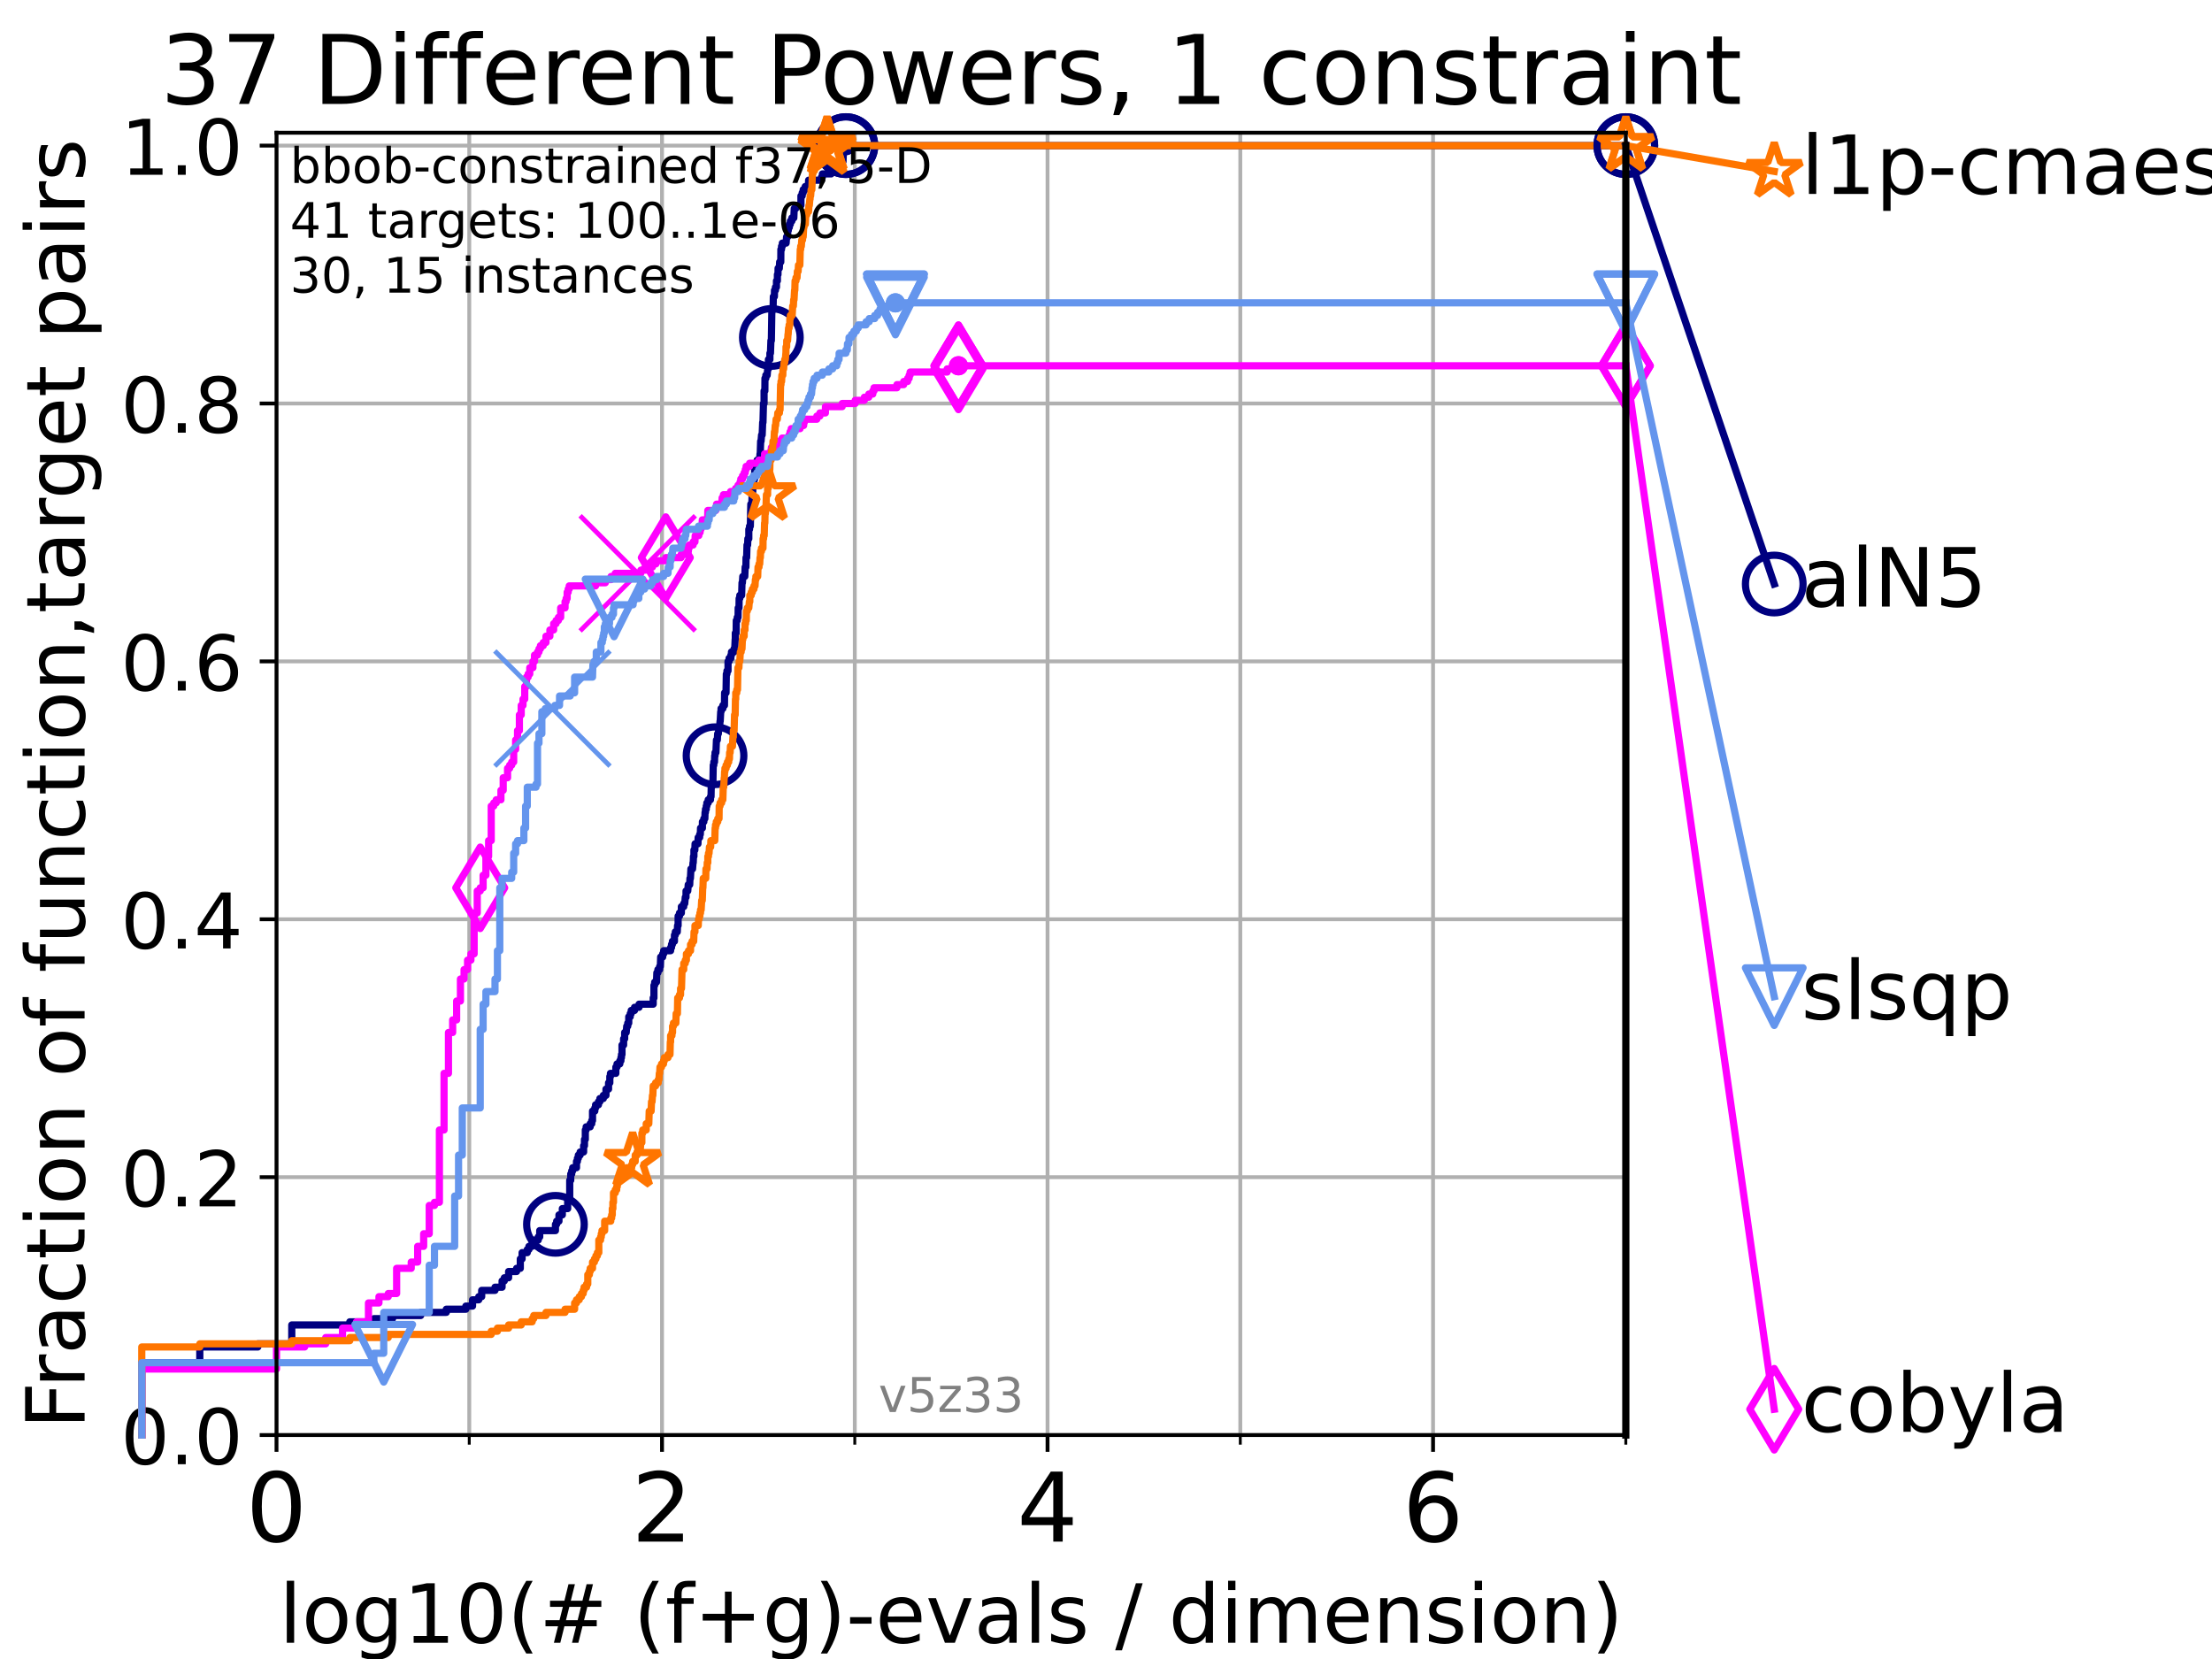 <?xml version="1.0" encoding="utf-8" standalone="no"?>
<!DOCTYPE svg PUBLIC "-//W3C//DTD SVG 1.1//EN"
  "http://www.w3.org/Graphics/SVG/1.1/DTD/svg11.dtd">
<!-- Created with matplotlib (https://matplotlib.org/) -->
<svg height="345.6pt" version="1.1" viewBox="0 0 460.8 345.6" width="460.8pt" xmlns="http://www.w3.org/2000/svg" xmlns:xlink="http://www.w3.org/1999/xlink">
 <defs>
  <style type="text/css">*{stroke-linecap:butt;stroke-linejoin:round;}</style>
 </defs>
 <g id="figure_1">
  <g id="patch_1">
   <path d="M 0 345.6 
L 460.8 345.6 
L 460.8 0 
L 0 0 
z
" style="fill:#ffffff;"/>
  </g>
  <g id="axes_1">
   <g id="patch_2">
    <path d="M 57.6 298.944 
L 338.688 298.944 
L 338.688 27.648 
L 57.6 27.648 
z
" style="fill:#ffffff;"/>
   </g>
   <g id="matplotlib.axis_1">
    <g id="xtick_1">
     <g id="line2d_1">
      <path clip-path="url(#pdf224b8c4e)" d="M 57.6 298.944 
L 57.6 27.648 
" style="fill:none;stroke:#b0b0b0;stroke-linecap:square;stroke-width:0.8;"/>
     </g>
     <g id="line2d_2">
      <defs>
       <path d="M 0 0 
L 0 3.5 
" id="mec8c7b4dcc" style="stroke:#000000;stroke-width:0.8;"/>
      </defs>
      <g>
       <use style="stroke:#000000;stroke-width:0.8;" x="57.6" xlink:href="#mec8c7b4dcc" y="298.944"/>
      </g>
     </g>
     <g id="text_1">
      <!-- 0 -->
      <g transform="translate(51.237 321.141)scale(0.2 -0.2)">
       <defs>
        <path d="M 31.781 66.406 
Q 24.172 66.406 20.328 58.906 
Q 16.5 51.422 16.5 36.375 
Q 16.5 21.391 20.328 13.891 
Q 24.172 6.391 31.781 6.391 
Q 39.453 6.391 43.281 13.891 
Q 47.125 21.391 47.125 36.375 
Q 47.125 51.422 43.281 58.906 
Q 39.453 66.406 31.781 66.406 
z
M 31.781 74.219 
Q 44.047 74.219 50.516 64.516 
Q 56.984 54.828 56.984 36.375 
Q 56.984 17.969 50.516 8.266 
Q 44.047 -1.422 31.781 -1.422 
Q 19.531 -1.422 13.062 8.266 
Q 6.594 17.969 6.594 36.375 
Q 6.594 54.828 13.062 64.516 
Q 19.531 74.219 31.781 74.219 
z
" id="DejaVuSans-48"/>
       </defs>
       <use xlink:href="#DejaVuSans-48"/>
      </g>
     </g>
    </g>
    <g id="xtick_2">
     <g id="line2d_3">
      <path clip-path="url(#pdf224b8c4e)" d="M 137.911 298.944 
L 137.911 27.648 
" style="fill:none;stroke:#b0b0b0;stroke-linecap:square;stroke-width:0.8;"/>
     </g>
     <g id="line2d_4">
      <g>
       <use style="stroke:#000000;stroke-width:0.8;" x="137.911" xlink:href="#mec8c7b4dcc" y="298.944"/>
      </g>
     </g>
     <g id="text_2">
      <!-- 2 -->
      <g transform="translate(131.548 321.141)scale(0.2 -0.2)">
       <defs>
        <path d="M 19.188 8.297 
L 53.609 8.297 
L 53.609 0 
L 7.328 0 
L 7.328 8.297 
Q 12.938 14.109 22.625 23.891 
Q 32.328 33.688 34.812 36.531 
Q 39.547 41.844 41.422 45.531 
Q 43.312 49.219 43.312 52.781 
Q 43.312 58.594 39.234 62.25 
Q 35.156 65.922 28.609 65.922 
Q 23.969 65.922 18.812 64.312 
Q 13.672 62.703 7.812 59.422 
L 7.812 69.391 
Q 13.766 71.781 18.938 73 
Q 24.125 74.219 28.422 74.219 
Q 39.75 74.219 46.484 68.547 
Q 53.219 62.891 53.219 53.422 
Q 53.219 48.922 51.531 44.891 
Q 49.859 40.875 45.406 35.406 
Q 44.188 33.984 37.641 27.219 
Q 31.109 20.453 19.188 8.297 
z
" id="DejaVuSans-50"/>
       </defs>
       <use xlink:href="#DejaVuSans-50"/>
      </g>
     </g>
    </g>
    <g id="xtick_3">
     <g id="line2d_5">
      <path clip-path="url(#pdf224b8c4e)" d="M 218.222 298.944 
L 218.222 27.648 
" style="fill:none;stroke:#b0b0b0;stroke-linecap:square;stroke-width:0.8;"/>
     </g>
     <g id="line2d_6">
      <g>
       <use style="stroke:#000000;stroke-width:0.8;" x="218.222" xlink:href="#mec8c7b4dcc" y="298.944"/>
      </g>
     </g>
     <g id="text_3">
      <!-- 4 -->
      <g transform="translate(211.859 321.141)scale(0.2 -0.2)">
       <defs>
        <path d="M 37.797 64.312 
L 12.891 25.391 
L 37.797 25.391 
z
M 35.203 72.906 
L 47.609 72.906 
L 47.609 25.391 
L 58.016 25.391 
L 58.016 17.188 
L 47.609 17.188 
L 47.609 0 
L 37.797 0 
L 37.797 17.188 
L 4.891 17.188 
L 4.891 26.703 
z
" id="DejaVuSans-52"/>
       </defs>
       <use xlink:href="#DejaVuSans-52"/>
      </g>
     </g>
    </g>
    <g id="xtick_4">
     <g id="line2d_7">
      <path clip-path="url(#pdf224b8c4e)" d="M 298.533 298.944 
L 298.533 27.648 
" style="fill:none;stroke:#b0b0b0;stroke-linecap:square;stroke-width:0.8;"/>
     </g>
     <g id="line2d_8">
      <g>
       <use style="stroke:#000000;stroke-width:0.8;" x="298.533" xlink:href="#mec8c7b4dcc" y="298.944"/>
      </g>
     </g>
     <g id="text_4">
      <!-- 6 -->
      <g transform="translate(292.17 321.141)scale(0.2 -0.2)">
       <defs>
        <path d="M 33.016 40.375 
Q 26.375 40.375 22.484 35.828 
Q 18.609 31.297 18.609 23.391 
Q 18.609 15.531 22.484 10.953 
Q 26.375 6.391 33.016 6.391 
Q 39.656 6.391 43.531 10.953 
Q 47.406 15.531 47.406 23.391 
Q 47.406 31.297 43.531 35.828 
Q 39.656 40.375 33.016 40.375 
z
M 52.594 71.297 
L 52.594 62.312 
Q 48.875 64.062 45.094 64.984 
Q 41.312 65.922 37.594 65.922 
Q 27.828 65.922 22.672 59.328 
Q 17.531 52.734 16.797 39.406 
Q 19.672 43.656 24.016 45.922 
Q 28.375 48.188 33.594 48.188 
Q 44.578 48.188 50.953 41.516 
Q 57.328 34.859 57.328 23.391 
Q 57.328 12.156 50.688 5.359 
Q 44.047 -1.422 33.016 -1.422 
Q 20.359 -1.422 13.672 8.266 
Q 6.984 17.969 6.984 36.375 
Q 6.984 53.656 15.188 63.938 
Q 23.391 74.219 37.203 74.219 
Q 40.922 74.219 44.703 73.484 
Q 48.484 72.75 52.594 71.297 
z
" id="DejaVuSans-54"/>
       </defs>
       <use xlink:href="#DejaVuSans-54"/>
      </g>
     </g>
    </g>
    <g id="xtick_5">
     <g id="line2d_9">
      <path clip-path="url(#pdf224b8c4e)" d="M 97.755 298.944 
L 97.755 27.648 
" style="fill:none;stroke:#b0b0b0;stroke-linecap:square;stroke-width:0.8;"/>
     </g>
     <g id="line2d_10">
      <defs>
       <path d="M 0 0 
L 0 2 
" id="me9f6828316" style="stroke:#000000;stroke-width:0.6;"/>
      </defs>
      <g>
       <use style="stroke:#000000;stroke-width:0.6;" x="97.755" xlink:href="#me9f6828316" y="298.944"/>
      </g>
     </g>
    </g>
    <g id="xtick_6">
     <g id="line2d_11">
      <path clip-path="url(#pdf224b8c4e)" d="M 178.066 298.944 
L 178.066 27.648 
" style="fill:none;stroke:#b0b0b0;stroke-linecap:square;stroke-width:0.8;"/>
     </g>
     <g id="line2d_12">
      <g>
       <use style="stroke:#000000;stroke-width:0.6;" x="178.066" xlink:href="#me9f6828316" y="298.944"/>
      </g>
     </g>
    </g>
    <g id="xtick_7">
     <g id="line2d_13">
      <path clip-path="url(#pdf224b8c4e)" d="M 258.377 298.944 
L 258.377 27.648 
" style="fill:none;stroke:#b0b0b0;stroke-linecap:square;stroke-width:0.8;"/>
     </g>
     <g id="line2d_14">
      <g>
       <use style="stroke:#000000;stroke-width:0.6;" x="258.377" xlink:href="#me9f6828316" y="298.944"/>
      </g>
     </g>
    </g>
    <g id="xtick_8">
     <g id="line2d_15">
      <path clip-path="url(#pdf224b8c4e)" d="M 338.688 298.944 
L 338.688 27.648 
" style="fill:none;stroke:#b0b0b0;stroke-linecap:square;stroke-width:0.8;"/>
     </g>
     <g id="line2d_16">
      <g>
       <use style="stroke:#000000;stroke-width:0.6;" x="338.688" xlink:href="#me9f6828316" y="298.944"/>
      </g>
     </g>
    </g>
    <g id="text_5">
     <!-- log10(# (f+g)-evals / dimension) -->
     <g transform="translate(58.145 342.218)scale(0.17 -0.17)">
      <defs>
       <path d="M 9.422 75.984 
L 18.406 75.984 
L 18.406 0 
L 9.422 0 
z
" id="DejaVuSans-108"/>
       <path d="M 30.609 48.391 
Q 23.391 48.391 19.188 42.75 
Q 14.984 37.109 14.984 27.297 
Q 14.984 17.484 19.156 11.844 
Q 23.344 6.203 30.609 6.203 
Q 37.797 6.203 41.984 11.859 
Q 46.188 17.531 46.188 27.297 
Q 46.188 37.016 41.984 42.703 
Q 37.797 48.391 30.609 48.391 
z
M 30.609 56 
Q 42.328 56 49.016 48.375 
Q 55.719 40.766 55.719 27.297 
Q 55.719 13.875 49.016 6.219 
Q 42.328 -1.422 30.609 -1.422 
Q 18.844 -1.422 12.172 6.219 
Q 5.516 13.875 5.516 27.297 
Q 5.516 40.766 12.172 48.375 
Q 18.844 56 30.609 56 
z
" id="DejaVuSans-111"/>
       <path d="M 45.406 27.984 
Q 45.406 37.75 41.375 43.109 
Q 37.359 48.484 30.078 48.484 
Q 22.859 48.484 18.828 43.109 
Q 14.797 37.75 14.797 27.984 
Q 14.797 18.266 18.828 12.891 
Q 22.859 7.516 30.078 7.516 
Q 37.359 7.516 41.375 12.891 
Q 45.406 18.266 45.406 27.984 
z
M 54.391 6.781 
Q 54.391 -7.172 48.188 -13.984 
Q 42 -20.797 29.203 -20.797 
Q 24.469 -20.797 20.266 -20.094 
Q 16.062 -19.391 12.109 -17.922 
L 12.109 -9.188 
Q 16.062 -11.328 19.922 -12.344 
Q 23.781 -13.375 27.781 -13.375 
Q 36.625 -13.375 41.016 -8.766 
Q 45.406 -4.156 45.406 5.172 
L 45.406 9.625 
Q 42.625 4.781 38.281 2.391 
Q 33.938 0 27.875 0 
Q 17.828 0 11.672 7.656 
Q 5.516 15.328 5.516 27.984 
Q 5.516 40.672 11.672 48.328 
Q 17.828 56 27.875 56 
Q 33.938 56 38.281 53.609 
Q 42.625 51.219 45.406 46.391 
L 45.406 54.688 
L 54.391 54.688 
z
" id="DejaVuSans-103"/>
       <path d="M 12.406 8.297 
L 28.516 8.297 
L 28.516 63.922 
L 10.984 60.406 
L 10.984 69.391 
L 28.422 72.906 
L 38.281 72.906 
L 38.281 8.297 
L 54.391 8.297 
L 54.391 0 
L 12.406 0 
z
" id="DejaVuSans-49"/>
       <path d="M 31 75.875 
Q 24.469 64.656 21.281 53.656 
Q 18.109 42.672 18.109 31.391 
Q 18.109 20.125 21.312 9.062 
Q 24.516 -2 31 -13.188 
L 23.188 -13.188 
Q 15.875 -1.703 12.234 9.375 
Q 8.594 20.453 8.594 31.391 
Q 8.594 42.281 12.203 53.312 
Q 15.828 64.359 23.188 75.875 
z
" id="DejaVuSans-40"/>
       <path d="M 51.125 44 
L 36.922 44 
L 32.812 27.688 
L 47.125 27.688 
z
M 43.797 71.781 
L 38.719 51.516 
L 52.984 51.516 
L 58.109 71.781 
L 65.922 71.781 
L 60.891 51.516 
L 76.125 51.516 
L 76.125 44 
L 58.984 44 
L 54.984 27.688 
L 70.516 27.688 
L 70.516 20.219 
L 53.078 20.219 
L 48 0 
L 40.188 0 
L 45.219 20.219 
L 30.906 20.219 
L 25.875 0 
L 18.016 0 
L 23.094 20.219 
L 7.719 20.219 
L 7.719 27.688 
L 24.906 27.688 
L 29 44 
L 13.281 44 
L 13.281 51.516 
L 30.906 51.516 
L 35.891 71.781 
z
" id="DejaVuSans-35"/>
       <path id="DejaVuSans-32"/>
       <path d="M 37.109 75.984 
L 37.109 68.5 
L 28.516 68.5 
Q 23.688 68.5 21.797 66.547 
Q 19.922 64.594 19.922 59.516 
L 19.922 54.688 
L 34.719 54.688 
L 34.719 47.703 
L 19.922 47.703 
L 19.922 0 
L 10.891 0 
L 10.891 47.703 
L 2.297 47.703 
L 2.297 54.688 
L 10.891 54.688 
L 10.891 58.5 
Q 10.891 67.625 15.141 71.797 
Q 19.391 75.984 28.609 75.984 
z
" id="DejaVuSans-102"/>
       <path d="M 46 62.703 
L 46 35.5 
L 73.188 35.5 
L 73.188 27.203 
L 46 27.203 
L 46 0 
L 37.797 0 
L 37.797 27.203 
L 10.594 27.203 
L 10.594 35.5 
L 37.797 35.5 
L 37.797 62.703 
z
" id="DejaVuSans-43"/>
       <path d="M 8.016 75.875 
L 15.828 75.875 
Q 23.141 64.359 26.781 53.312 
Q 30.422 42.281 30.422 31.391 
Q 30.422 20.453 26.781 9.375 
Q 23.141 -1.703 15.828 -13.188 
L 8.016 -13.188 
Q 14.5 -2 17.703 9.062 
Q 20.906 20.125 20.906 31.391 
Q 20.906 42.672 17.703 53.656 
Q 14.5 64.656 8.016 75.875 
z
" id="DejaVuSans-41"/>
       <path d="M 4.891 31.391 
L 31.203 31.391 
L 31.203 23.391 
L 4.891 23.391 
z
" id="DejaVuSans-45"/>
       <path d="M 56.203 29.594 
L 56.203 25.203 
L 14.891 25.203 
Q 15.484 15.922 20.484 11.062 
Q 25.484 6.203 34.422 6.203 
Q 39.594 6.203 44.453 7.469 
Q 49.312 8.734 54.109 11.281 
L 54.109 2.781 
Q 49.266 0.734 44.188 -0.344 
Q 39.109 -1.422 33.891 -1.422 
Q 20.797 -1.422 13.156 6.188 
Q 5.516 13.812 5.516 26.812 
Q 5.516 40.234 12.766 48.109 
Q 20.016 56 32.328 56 
Q 43.359 56 49.781 48.891 
Q 56.203 41.797 56.203 29.594 
z
M 47.219 32.234 
Q 47.125 39.594 43.094 43.984 
Q 39.062 48.391 32.422 48.391 
Q 24.906 48.391 20.391 44.141 
Q 15.875 39.891 15.188 32.172 
z
" id="DejaVuSans-101"/>
       <path d="M 2.984 54.688 
L 12.5 54.688 
L 29.594 8.797 
L 46.688 54.688 
L 56.203 54.688 
L 35.688 0 
L 23.484 0 
z
" id="DejaVuSans-118"/>
       <path d="M 34.281 27.484 
Q 23.391 27.484 19.188 25 
Q 14.984 22.516 14.984 16.5 
Q 14.984 11.719 18.141 8.906 
Q 21.297 6.109 26.703 6.109 
Q 34.188 6.109 38.703 11.406 
Q 43.219 16.703 43.219 25.484 
L 43.219 27.484 
z
M 52.203 31.203 
L 52.203 0 
L 43.219 0 
L 43.219 8.297 
Q 40.141 3.328 35.547 0.953 
Q 30.953 -1.422 24.312 -1.422 
Q 15.922 -1.422 10.953 3.297 
Q 6 8.016 6 15.922 
Q 6 25.141 12.172 29.828 
Q 18.359 34.516 30.609 34.516 
L 43.219 34.516 
L 43.219 35.406 
Q 43.219 41.609 39.141 45 
Q 35.062 48.391 27.688 48.391 
Q 23 48.391 18.547 47.266 
Q 14.109 46.141 10.016 43.891 
L 10.016 52.203 
Q 14.938 54.109 19.578 55.047 
Q 24.219 56 28.609 56 
Q 40.484 56 46.344 49.844 
Q 52.203 43.703 52.203 31.203 
z
" id="DejaVuSans-97"/>
       <path d="M 44.281 53.078 
L 44.281 44.578 
Q 40.484 46.531 36.375 47.5 
Q 32.281 48.484 27.875 48.484 
Q 21.188 48.484 17.844 46.438 
Q 14.5 44.391 14.5 40.281 
Q 14.5 37.156 16.891 35.375 
Q 19.281 33.594 26.516 31.984 
L 29.594 31.297 
Q 39.156 29.25 43.188 25.516 
Q 47.219 21.781 47.219 15.094 
Q 47.219 7.469 41.188 3.016 
Q 35.156 -1.422 24.609 -1.422 
Q 20.219 -1.422 15.453 -0.562 
Q 10.688 0.297 5.422 2 
L 5.422 11.281 
Q 10.406 8.688 15.234 7.391 
Q 20.062 6.109 24.812 6.109 
Q 31.156 6.109 34.562 8.281 
Q 37.984 10.453 37.984 14.406 
Q 37.984 18.062 35.516 20.016 
Q 33.062 21.969 24.703 23.781 
L 21.578 24.516 
Q 13.234 26.266 9.516 29.906 
Q 5.812 33.547 5.812 39.891 
Q 5.812 47.609 11.281 51.797 
Q 16.75 56 26.812 56 
Q 31.781 56 36.172 55.266 
Q 40.578 54.547 44.281 53.078 
z
" id="DejaVuSans-115"/>
       <path d="M 25.391 72.906 
L 33.688 72.906 
L 8.297 -9.281 
L 0 -9.281 
z
" id="DejaVuSans-47"/>
       <path d="M 45.406 46.391 
L 45.406 75.984 
L 54.391 75.984 
L 54.391 0 
L 45.406 0 
L 45.406 8.203 
Q 42.578 3.328 38.25 0.953 
Q 33.938 -1.422 27.875 -1.422 
Q 17.969 -1.422 11.734 6.484 
Q 5.516 14.406 5.516 27.297 
Q 5.516 40.188 11.734 48.094 
Q 17.969 56 27.875 56 
Q 33.938 56 38.25 53.625 
Q 42.578 51.266 45.406 46.391 
z
M 14.797 27.297 
Q 14.797 17.391 18.875 11.75 
Q 22.953 6.109 30.078 6.109 
Q 37.203 6.109 41.297 11.75 
Q 45.406 17.391 45.406 27.297 
Q 45.406 37.203 41.297 42.844 
Q 37.203 48.484 30.078 48.484 
Q 22.953 48.484 18.875 42.844 
Q 14.797 37.203 14.797 27.297 
z
" id="DejaVuSans-100"/>
       <path d="M 9.422 54.688 
L 18.406 54.688 
L 18.406 0 
L 9.422 0 
z
M 9.422 75.984 
L 18.406 75.984 
L 18.406 64.594 
L 9.422 64.594 
z
" id="DejaVuSans-105"/>
       <path d="M 52 44.188 
Q 55.375 50.25 60.062 53.125 
Q 64.75 56 71.094 56 
Q 79.641 56 84.281 50.016 
Q 88.922 44.047 88.922 33.016 
L 88.922 0 
L 79.891 0 
L 79.891 32.719 
Q 79.891 40.578 77.094 44.375 
Q 74.312 48.188 68.609 48.188 
Q 61.625 48.188 57.562 43.547 
Q 53.516 38.922 53.516 30.906 
L 53.516 0 
L 44.484 0 
L 44.484 32.719 
Q 44.484 40.625 41.703 44.406 
Q 38.922 48.188 33.109 48.188 
Q 26.219 48.188 22.156 43.531 
Q 18.109 38.875 18.109 30.906 
L 18.109 0 
L 9.078 0 
L 9.078 54.688 
L 18.109 54.688 
L 18.109 46.188 
Q 21.188 51.219 25.484 53.609 
Q 29.781 56 35.688 56 
Q 41.656 56 45.828 52.969 
Q 50 49.953 52 44.188 
z
" id="DejaVuSans-109"/>
       <path d="M 54.891 33.016 
L 54.891 0 
L 45.906 0 
L 45.906 32.719 
Q 45.906 40.484 42.875 44.328 
Q 39.844 48.188 33.797 48.188 
Q 26.516 48.188 22.312 43.547 
Q 18.109 38.922 18.109 30.906 
L 18.109 0 
L 9.078 0 
L 9.078 54.688 
L 18.109 54.688 
L 18.109 46.188 
Q 21.344 51.125 25.703 53.562 
Q 30.078 56 35.797 56 
Q 45.219 56 50.047 50.172 
Q 54.891 44.344 54.891 33.016 
z
" id="DejaVuSans-110"/>
      </defs>
      <use xlink:href="#DejaVuSans-108"/>
      <use x="27.783" xlink:href="#DejaVuSans-111"/>
      <use x="88.965" xlink:href="#DejaVuSans-103"/>
      <use x="152.441" xlink:href="#DejaVuSans-49"/>
      <use x="216.064" xlink:href="#DejaVuSans-48"/>
      <use x="279.688" xlink:href="#DejaVuSans-40"/>
      <use x="318.701" xlink:href="#DejaVuSans-35"/>
      <use x="402.49" xlink:href="#DejaVuSans-32"/>
      <use x="434.277" xlink:href="#DejaVuSans-40"/>
      <use x="473.291" xlink:href="#DejaVuSans-102"/>
      <use x="508.496" xlink:href="#DejaVuSans-43"/>
      <use x="592.285" xlink:href="#DejaVuSans-103"/>
      <use x="655.762" xlink:href="#DejaVuSans-41"/>
      <use x="694.775" xlink:href="#DejaVuSans-45"/>
      <use x="730.859" xlink:href="#DejaVuSans-101"/>
      <use x="792.383" xlink:href="#DejaVuSans-118"/>
      <use x="851.562" xlink:href="#DejaVuSans-97"/>
      <use x="912.842" xlink:href="#DejaVuSans-108"/>
      <use x="940.625" xlink:href="#DejaVuSans-115"/>
      <use x="992.725" xlink:href="#DejaVuSans-32"/>
      <use x="1024.512" xlink:href="#DejaVuSans-47"/>
      <use x="1058.203" xlink:href="#DejaVuSans-32"/>
      <use x="1089.99" xlink:href="#DejaVuSans-100"/>
      <use x="1153.467" xlink:href="#DejaVuSans-105"/>
      <use x="1181.25" xlink:href="#DejaVuSans-109"/>
      <use x="1278.662" xlink:href="#DejaVuSans-101"/>
      <use x="1340.186" xlink:href="#DejaVuSans-110"/>
      <use x="1403.564" xlink:href="#DejaVuSans-115"/>
      <use x="1455.664" xlink:href="#DejaVuSans-105"/>
      <use x="1483.447" xlink:href="#DejaVuSans-111"/>
      <use x="1544.629" xlink:href="#DejaVuSans-110"/>
      <use x="1608.008" xlink:href="#DejaVuSans-41"/>
     </g>
    </g>
   </g>
   <g id="matplotlib.axis_2">
    <g id="ytick_1">
     <g id="line2d_17">
      <path clip-path="url(#pdf224b8c4e)" d="M 57.6 298.944 
L 338.688 298.944 
" style="fill:none;stroke:#b0b0b0;stroke-linecap:square;stroke-width:0.8;"/>
     </g>
     <g id="line2d_18">
      <defs>
       <path d="M 0 0 
L -3.5 0 
" id="m34f71dfbd5" style="stroke:#000000;stroke-width:0.8;"/>
      </defs>
      <g>
       <use style="stroke:#000000;stroke-width:0.8;" x="57.6" xlink:href="#m34f71dfbd5" y="298.944"/>
      </g>
     </g>
     <g id="text_6">
      <!-- 0.0 -->
      <g transform="translate(25.155 305.023)scale(0.16 -0.16)">
       <defs>
        <path d="M 10.688 12.406 
L 21 12.406 
L 21 0 
L 10.688 0 
z
" id="DejaVuSans-46"/>
       </defs>
       <use xlink:href="#DejaVuSans-48"/>
       <use x="63.623" xlink:href="#DejaVuSans-46"/>
       <use x="95.41" xlink:href="#DejaVuSans-48"/>
      </g>
     </g>
    </g>
    <g id="ytick_2">
     <g id="line2d_19">
      <path clip-path="url(#pdf224b8c4e)" d="M 57.6 245.222 
L 338.688 245.222 
" style="fill:none;stroke:#b0b0b0;stroke-linecap:square;stroke-width:0.8;"/>
     </g>
     <g id="line2d_20">
      <g>
       <use style="stroke:#000000;stroke-width:0.8;" x="57.6" xlink:href="#m34f71dfbd5" y="245.222"/>
      </g>
     </g>
     <g id="text_7">
      <!-- 0.2 -->
      <g transform="translate(25.155 251.301)scale(0.16 -0.16)">
       <use xlink:href="#DejaVuSans-48"/>
       <use x="63.623" xlink:href="#DejaVuSans-46"/>
       <use x="95.41" xlink:href="#DejaVuSans-50"/>
      </g>
     </g>
    </g>
    <g id="ytick_3">
     <g id="line2d_21">
      <path clip-path="url(#pdf224b8c4e)" d="M 57.6 191.5 
L 338.688 191.5 
" style="fill:none;stroke:#b0b0b0;stroke-linecap:square;stroke-width:0.8;"/>
     </g>
     <g id="line2d_22">
      <g>
       <use style="stroke:#000000;stroke-width:0.8;" x="57.6" xlink:href="#m34f71dfbd5" y="191.5"/>
      </g>
     </g>
     <g id="text_8">
      <!-- 0.4 -->
      <g transform="translate(25.155 197.579)scale(0.16 -0.16)">
       <use xlink:href="#DejaVuSans-48"/>
       <use x="63.623" xlink:href="#DejaVuSans-46"/>
       <use x="95.41" xlink:href="#DejaVuSans-52"/>
      </g>
     </g>
    </g>
    <g id="ytick_4">
     <g id="line2d_23">
      <path clip-path="url(#pdf224b8c4e)" d="M 57.6 137.778 
L 338.688 137.778 
" style="fill:none;stroke:#b0b0b0;stroke-linecap:square;stroke-width:0.8;"/>
     </g>
     <g id="line2d_24">
      <g>
       <use style="stroke:#000000;stroke-width:0.8;" x="57.6" xlink:href="#m34f71dfbd5" y="137.778"/>
      </g>
     </g>
     <g id="text_9">
      <!-- 0.6 -->
      <g transform="translate(25.155 143.857)scale(0.16 -0.16)">
       <use xlink:href="#DejaVuSans-48"/>
       <use x="63.623" xlink:href="#DejaVuSans-46"/>
       <use x="95.41" xlink:href="#DejaVuSans-54"/>
      </g>
     </g>
    </g>
    <g id="ytick_5">
     <g id="line2d_25">
      <path clip-path="url(#pdf224b8c4e)" d="M 57.6 84.056 
L 338.688 84.056 
" style="fill:none;stroke:#b0b0b0;stroke-linecap:square;stroke-width:0.8;"/>
     </g>
     <g id="line2d_26">
      <g>
       <use style="stroke:#000000;stroke-width:0.8;" x="57.6" xlink:href="#m34f71dfbd5" y="84.056"/>
      </g>
     </g>
     <g id="text_10">
      <!-- 0.8 -->
      <g transform="translate(25.155 90.135)scale(0.16 -0.16)">
       <defs>
        <path d="M 31.781 34.625 
Q 24.75 34.625 20.719 30.859 
Q 16.703 27.094 16.703 20.516 
Q 16.703 13.922 20.719 10.156 
Q 24.75 6.391 31.781 6.391 
Q 38.812 6.391 42.859 10.172 
Q 46.922 13.969 46.922 20.516 
Q 46.922 27.094 42.891 30.859 
Q 38.875 34.625 31.781 34.625 
z
M 21.922 38.812 
Q 15.578 40.375 12.031 44.719 
Q 8.5 49.078 8.5 55.328 
Q 8.5 64.062 14.719 69.141 
Q 20.953 74.219 31.781 74.219 
Q 42.672 74.219 48.875 69.141 
Q 55.078 64.062 55.078 55.328 
Q 55.078 49.078 51.531 44.719 
Q 48 40.375 41.703 38.812 
Q 48.828 37.156 52.797 32.312 
Q 56.781 27.484 56.781 20.516 
Q 56.781 9.906 50.312 4.234 
Q 43.844 -1.422 31.781 -1.422 
Q 19.734 -1.422 13.25 4.234 
Q 6.781 9.906 6.781 20.516 
Q 6.781 27.484 10.781 32.312 
Q 14.797 37.156 21.922 38.812 
z
M 18.312 54.391 
Q 18.312 48.734 21.844 45.562 
Q 25.391 42.391 31.781 42.391 
Q 38.141 42.391 41.719 45.562 
Q 45.312 48.734 45.312 54.391 
Q 45.312 60.062 41.719 63.234 
Q 38.141 66.406 31.781 66.406 
Q 25.391 66.406 21.844 63.234 
Q 18.312 60.062 18.312 54.391 
z
" id="DejaVuSans-56"/>
       </defs>
       <use xlink:href="#DejaVuSans-48"/>
       <use x="63.623" xlink:href="#DejaVuSans-46"/>
       <use x="95.41" xlink:href="#DejaVuSans-56"/>
      </g>
     </g>
    </g>
    <g id="ytick_6">
     <g id="line2d_27">
      <path clip-path="url(#pdf224b8c4e)" d="M 57.6 30.334 
L 338.688 30.334 
" style="fill:none;stroke:#b0b0b0;stroke-linecap:square;stroke-width:0.8;"/>
     </g>
     <g id="line2d_28">
      <g>
       <use style="stroke:#000000;stroke-width:0.8;" x="57.6" xlink:href="#m34f71dfbd5" y="30.334"/>
      </g>
     </g>
     <g id="text_11">
      <!-- 1.0 -->
      <g transform="translate(25.155 36.413)scale(0.16 -0.16)">
       <use xlink:href="#DejaVuSans-49"/>
       <use x="63.623" xlink:href="#DejaVuSans-46"/>
       <use x="95.41" xlink:href="#DejaVuSans-48"/>
      </g>
     </g>
    </g>
    <g id="text_12">
     <!-- Fraction of function,target pairs -->
     <g transform="translate(17.62 297.681)rotate(-90)scale(0.17 -0.17)">
      <defs>
       <path d="M 9.812 72.906 
L 51.703 72.906 
L 51.703 64.594 
L 19.672 64.594 
L 19.672 43.109 
L 48.578 43.109 
L 48.578 34.812 
L 19.672 34.812 
L 19.672 0 
L 9.812 0 
z
" id="DejaVuSans-70"/>
       <path d="M 41.109 46.297 
Q 39.594 47.172 37.812 47.578 
Q 36.031 48 33.891 48 
Q 26.266 48 22.188 43.047 
Q 18.109 38.094 18.109 28.812 
L 18.109 0 
L 9.078 0 
L 9.078 54.688 
L 18.109 54.688 
L 18.109 46.188 
Q 20.953 51.172 25.484 53.578 
Q 30.031 56 36.531 56 
Q 37.453 56 38.578 55.875 
Q 39.703 55.766 41.062 55.516 
z
" id="DejaVuSans-114"/>
       <path d="M 48.781 52.594 
L 48.781 44.188 
Q 44.969 46.297 41.141 47.344 
Q 37.312 48.391 33.406 48.391 
Q 24.656 48.391 19.812 42.844 
Q 14.984 37.312 14.984 27.297 
Q 14.984 17.281 19.812 11.734 
Q 24.656 6.203 33.406 6.203 
Q 37.312 6.203 41.141 7.25 
Q 44.969 8.297 48.781 10.406 
L 48.781 2.094 
Q 45.016 0.344 40.984 -0.531 
Q 36.969 -1.422 32.422 -1.422 
Q 20.062 -1.422 12.781 6.344 
Q 5.516 14.109 5.516 27.297 
Q 5.516 40.672 12.859 48.328 
Q 20.219 56 33.016 56 
Q 37.156 56 41.109 55.141 
Q 45.062 54.297 48.781 52.594 
z
" id="DejaVuSans-99"/>
       <path d="M 18.312 70.219 
L 18.312 54.688 
L 36.812 54.688 
L 36.812 47.703 
L 18.312 47.703 
L 18.312 18.016 
Q 18.312 11.328 20.141 9.422 
Q 21.969 7.516 27.594 7.516 
L 36.812 7.516 
L 36.812 0 
L 27.594 0 
Q 17.188 0 13.234 3.875 
Q 9.281 7.766 9.281 18.016 
L 9.281 47.703 
L 2.688 47.703 
L 2.688 54.688 
L 9.281 54.688 
L 9.281 70.219 
z
" id="DejaVuSans-116"/>
       <path d="M 8.5 21.578 
L 8.5 54.688 
L 17.484 54.688 
L 17.484 21.922 
Q 17.484 14.156 20.5 10.266 
Q 23.531 6.391 29.594 6.391 
Q 36.859 6.391 41.078 11.031 
Q 45.312 15.672 45.312 23.688 
L 45.312 54.688 
L 54.297 54.688 
L 54.297 0 
L 45.312 0 
L 45.312 8.406 
Q 42.047 3.422 37.719 1 
Q 33.406 -1.422 27.688 -1.422 
Q 18.266 -1.422 13.375 4.438 
Q 8.5 10.297 8.5 21.578 
z
M 31.109 56 
z
" id="DejaVuSans-117"/>
       <path d="M 11.719 12.406 
L 22.016 12.406 
L 22.016 4 
L 14.016 -11.625 
L 7.719 -11.625 
L 11.719 4 
z
" id="DejaVuSans-44"/>
       <path d="M 18.109 8.203 
L 18.109 -20.797 
L 9.078 -20.797 
L 9.078 54.688 
L 18.109 54.688 
L 18.109 46.391 
Q 20.953 51.266 25.266 53.625 
Q 29.594 56 35.594 56 
Q 45.562 56 51.781 48.094 
Q 58.016 40.188 58.016 27.297 
Q 58.016 14.406 51.781 6.484 
Q 45.562 -1.422 35.594 -1.422 
Q 29.594 -1.422 25.266 0.953 
Q 20.953 3.328 18.109 8.203 
z
M 48.688 27.297 
Q 48.688 37.203 44.609 42.844 
Q 40.531 48.484 33.406 48.484 
Q 26.266 48.484 22.188 42.844 
Q 18.109 37.203 18.109 27.297 
Q 18.109 17.391 22.188 11.75 
Q 26.266 6.109 33.406 6.109 
Q 40.531 6.109 44.609 11.75 
Q 48.688 17.391 48.688 27.297 
z
" id="DejaVuSans-112"/>
      </defs>
      <use xlink:href="#DejaVuSans-70"/>
      <use x="50.27" xlink:href="#DejaVuSans-114"/>
      <use x="91.383" xlink:href="#DejaVuSans-97"/>
      <use x="152.662" xlink:href="#DejaVuSans-99"/>
      <use x="207.643" xlink:href="#DejaVuSans-116"/>
      <use x="246.852" xlink:href="#DejaVuSans-105"/>
      <use x="274.635" xlink:href="#DejaVuSans-111"/>
      <use x="335.816" xlink:href="#DejaVuSans-110"/>
      <use x="399.195" xlink:href="#DejaVuSans-32"/>
      <use x="430.982" xlink:href="#DejaVuSans-111"/>
      <use x="492.164" xlink:href="#DejaVuSans-102"/>
      <use x="527.369" xlink:href="#DejaVuSans-32"/>
      <use x="559.156" xlink:href="#DejaVuSans-102"/>
      <use x="594.361" xlink:href="#DejaVuSans-117"/>
      <use x="657.74" xlink:href="#DejaVuSans-110"/>
      <use x="721.119" xlink:href="#DejaVuSans-99"/>
      <use x="776.1" xlink:href="#DejaVuSans-116"/>
      <use x="815.309" xlink:href="#DejaVuSans-105"/>
      <use x="843.092" xlink:href="#DejaVuSans-111"/>
      <use x="904.273" xlink:href="#DejaVuSans-110"/>
      <use x="967.652" xlink:href="#DejaVuSans-44"/>
      <use x="999.439" xlink:href="#DejaVuSans-116"/>
      <use x="1038.648" xlink:href="#DejaVuSans-97"/>
      <use x="1099.928" xlink:href="#DejaVuSans-114"/>
      <use x="1139.291" xlink:href="#DejaVuSans-103"/>
      <use x="1202.768" xlink:href="#DejaVuSans-101"/>
      <use x="1264.291" xlink:href="#DejaVuSans-116"/>
      <use x="1303.5" xlink:href="#DejaVuSans-32"/>
      <use x="1335.287" xlink:href="#DejaVuSans-112"/>
      <use x="1398.764" xlink:href="#DejaVuSans-97"/>
      <use x="1460.043" xlink:href="#DejaVuSans-105"/>
      <use x="1487.826" xlink:href="#DejaVuSans-114"/>
      <use x="1528.939" xlink:href="#DejaVuSans-115"/>
     </g>
    </g>
   </g>
   <g id="line2d_29">
    <defs>
     <path d="M 0 1.5 
C 0.398 1.5 0.779 1.342 1.061 1.061 
C 1.342 0.779 1.5 0.398 1.5 0 
C 1.5 -0.398 1.342 -0.779 1.061 -1.061 
C 0.779 -1.342 0.398 -1.5 0 -1.5 
C -0.398 -1.5 -0.779 -1.342 -1.061 -1.061 
C -1.342 -0.779 -1.5 -0.398 -1.5 0 
C -1.5 0.398 -1.342 0.779 -1.061 1.061 
C -0.779 1.342 -0.398 1.5 0 1.5 
z
" id="m5b16c74190" style="stroke:#000080;"/>
    </defs>
    <g>
     <use style="fill:#000080;stroke:#000080;" x="176.213" xlink:href="#m5b16c74190" y="30.334"/>
     <use style="fill:#000080;stroke:#000080;" x="176.213" xlink:href="#m5b16c74190" y="30.334"/>
    </g>
   </g>
   <g id="line2d_30">
    <path d="M 29.533 298.944 
L 29.533 283.876 
L 41.621 283.876 
L 41.621 280.6 
L 53.709 280.6 
L 53.709 279.945 
L 60.78 279.945 
L 60.78 276.014 
L 72.868 276.014 
L 72.868 275.359 
L 77.885 275.359 
L 77.885 274.704 
L 81.776 274.704 
L 81.776 274.048 
L 87.644 274.048 
L 87.644 273.393 
L 92.969 273.393 
L 92.969 272.738 
L 97.044 272.738 
L 97.044 272.083 
L 98.439 272.083 
L 98.439 270.773 
L 99.732 270.773 
L 99.732 270.118 
L 100.344 270.118 
L 100.344 268.807 
L 103.118 268.807 
L 103.118 268.152 
L 104.592 268.152 
L 104.592 266.842 
L 105.057 266.842 
L 105.057 266.187 
L 105.952 266.187 
L 105.952 264.876 
L 107.614 264.876 
L 107.614 264.221 
L 108.389 264.221 
L 108.389 262.256 
L 108.764 262.256 
L 108.764 260.946 
L 109.843 260.946 
L 109.843 260.29 
L 110.189 260.29 
L 110.189 259.635 
L 110.86 259.635 
L 110.86 258.98 
L 111.186 258.98 
L 111.186 258.325 
L 112.128 258.325 
L 112.128 257.67 
L 112.432 257.67 
L 112.432 256.36 
L 115.711 256.36 
L 115.711 255.049 
L 115.959 255.049 
L 115.959 254.394 
L 116.443 254.394 
L 116.443 253.084 
L 117.145 253.084 
L 117.145 251.773 
L 118.257 251.773 
L 118.257 249.808 
L 118.682 249.808 
L 118.682 245.877 
L 118.891 245.877 
L 118.891 244.567 
L 119.097 244.567 
L 119.097 243.912 
L 119.301 243.912 
L 119.301 243.257 
L 120.094 243.257 
L 120.094 241.946 
L 120.287 241.946 
L 120.287 241.291 
L 120.477 241.291 
L 120.477 240.636 
L 120.852 240.636 
L 120.852 239.981 
L 121.579 239.981 
L 121.579 238.671 
L 121.756 238.671 
L 121.756 237.36 
L 121.931 237.36 
L 121.931 235.395 
L 122.105 235.395 
L 122.105 234.74 
L 122.948 234.74 
L 122.948 234.085 
L 123.274 234.085 
L 123.274 233.429 
L 123.434 233.429 
L 123.434 231.464 
L 123.908 231.464 
L 123.908 230.809 
L 124.063 230.809 
L 124.063 230.154 
L 124.669 230.154 
L 124.669 229.499 
L 124.965 229.499 
L 124.965 228.843 
L 125.683 228.843 
L 125.683 228.188 
L 126.236 228.188 
L 126.236 226.878 
L 126.773 226.878 
L 126.773 225.568 
L 127.035 225.568 
L 127.035 224.257 
L 127.165 224.257 
L 127.165 223.602 
L 128.291 223.602 
L 128.291 222.292 
L 128.531 222.292 
L 128.531 221.637 
L 129.118 221.637 
L 129.118 220.982 
L 129.348 220.982 
L 129.348 220.326 
L 129.461 220.326 
L 129.461 219.671 
L 129.574 219.671 
L 129.574 217.706 
L 129.909 217.706 
L 129.909 216.396 
L 130.128 216.396 
L 130.128 215.085 
L 130.452 215.085 
L 130.559 213.775 
L 130.77 213.775 
L 130.77 213.12 
L 130.979 213.12 
L 130.979 211.81 
L 131.287 211.81 
L 131.287 211.154 
L 131.49 211.154 
L 131.49 210.499 
L 132.182 210.499 
L 132.182 209.844 
L 133.125 209.844 
L 133.125 209.189 
L 136.073 209.189 
L 136.073 207.879 
L 136.228 207.879 
L 136.228 205.258 
L 136.381 205.258 
L 136.381 204.603 
L 136.757 204.603 
L 136.832 202.638 
L 137.053 202.638 
L 137.053 201.982 
L 137.416 201.982 
L 137.416 201.327 
L 137.559 201.327 
L 137.63 199.362 
L 138.05 199.362 
L 138.05 198.707 
L 138.256 198.707 
L 138.256 198.052 
L 139.699 198.052 
L 139.699 197.396 
L 139.887 197.396 
L 139.887 196.741 
L 140.073 196.741 
L 140.073 196.086 
L 140.499 196.086 
L 140.499 194.776 
L 140.679 194.776 
L 140.679 194.121 
L 141.09 194.121 
L 141.148 192.81 
L 141.264 192.81 
L 141.264 190.845 
L 141.549 190.845 
L 141.549 190.19 
L 141.941 190.19 
L 141.941 188.879 
L 142.433 188.879 
L 142.433 188.224 
L 142.647 188.224 
L 142.753 186.914 
L 142.91 186.914 
L 142.91 185.604 
L 143.273 185.604 
L 143.375 184.293 
L 143.679 184.293 
L 143.729 182.983 
L 143.828 182.983 
L 143.928 181.018 
L 144.27 181.018 
L 144.367 179.707 
L 144.415 179.707 
L 144.463 178.397 
L 144.558 178.397 
L 144.558 177.087 
L 144.748 177.087 
L 144.795 175.777 
L 145.395 175.777 
L 145.441 174.466 
L 145.755 174.466 
L 145.755 173.811 
L 145.888 173.811 
L 145.932 172.501 
L 146.324 172.501 
L 146.324 171.191 
L 146.623 171.191 
L 146.623 170.535 
L 146.833 170.535 
L 146.875 169.225 
L 146.958 169.225 
L 146.958 168.57 
L 147.124 168.57 
L 147.124 167.915 
L 147.247 167.915 
L 147.247 167.26 
L 147.53 167.26 
L 147.53 166.604 
L 148.006 166.604 
L 148.006 165.949 
L 148.123 165.949 
L 148.161 163.984 
L 148.239 163.984 
L 148.239 163.329 
L 148.507 163.329 
L 148.583 159.398 
L 148.696 159.398 
L 148.696 158.743 
L 148.845 158.743 
L 148.883 157.432 
L 148.957 157.432 
L 148.957 156.777 
L 149.141 156.777 
L 149.251 154.157 
L 149.432 154.157 
L 149.504 152.846 
L 149.647 152.846 
L 149.753 151.536 
L 149.894 151.536 
L 149.999 150.226 
L 150.034 150.226 
L 150.138 148.26 
L 150.207 148.26 
L 150.207 147.605 
L 150.582 147.605 
L 150.582 146.95 
L 150.916 146.95 
L 150.949 144.33 
L 151.244 144.33 
L 151.309 140.399 
L 151.438 140.399 
L 151.438 139.743 
L 151.661 139.743 
L 151.661 137.778 
L 151.882 137.778 
L 151.882 137.123 
L 152.253 137.123 
L 152.253 136.468 
L 152.375 136.468 
L 152.375 135.813 
L 152.915 135.813 
L 152.915 135.157 
L 153.062 135.157 
L 153.149 133.192 
L 153.178 133.192 
L 153.178 131.882 
L 153.352 131.882 
L 153.381 129.261 
L 153.581 129.261 
L 153.581 128.606 
L 153.75 128.606 
L 153.778 126.641 
L 153.946 126.641 
L 153.974 124.675 
L 154.112 124.675 
L 154.112 124.02 
L 154.494 124.02 
L 154.574 121.399 
L 154.655 121.399 
L 154.735 120.089 
L 155.155 120.089 
L 155.232 118.124 
L 155.387 118.124 
L 155.412 116.158 
L 155.54 116.158 
L 155.616 113.538 
L 155.742 113.538 
L 155.792 112.227 
L 155.991 112.227 
L 155.991 110.262 
L 156.139 110.262 
L 156.139 109.607 
L 156.309 109.607 
L 156.406 105.021 
L 156.622 105.021 
L 156.694 102.4 
L 156.812 102.4 
L 156.859 100.435 
L 157.047 100.435 
L 157.047 99.78 
L 157.209 99.78 
L 157.209 97.814 
L 157.461 97.814 
L 157.461 97.159 
L 157.642 97.159 
L 157.731 95.849 
L 158.239 95.849 
L 158.326 94.538 
L 158.369 94.538 
L 158.455 91.918 
L 158.541 91.918 
L 158.647 90.608 
L 158.774 90.608 
L 158.879 87.987 
L 158.942 87.987 
L 159.046 84.056 
L 159.17 84.056 
L 159.17 81.435 
L 159.334 81.435 
L 159.355 78.815 
L 159.538 78.815 
L 159.538 78.16 
L 159.818 78.16 
L 159.917 76.849 
L 160.074 76.849 
L 160.074 74.884 
L 160.385 74.884 
L 160.385 73.574 
L 160.5 73.574 
L 160.595 70.953 
L 160.689 70.953 
L 160.784 65.057 
L 160.821 65.057 
L 160.821 64.402 
L 161.045 64.402 
L 161.1 61.781 
L 161.32 61.781 
L 161.339 60.471 
L 161.538 60.471 
L 161.538 59.816 
L 161.752 59.816 
L 161.752 58.505 
L 161.947 58.505 
L 161.947 57.195 
L 162.069 57.195 
L 162.087 55.885 
L 162.346 55.885 
L 162.415 54.575 
L 162.653 54.575 
L 162.67 51.954 
L 162.804 51.954 
L 162.804 51.299 
L 162.971 51.299 
L 162.971 50.644 
L 163.765 50.644 
L 163.86 49.333 
L 164.094 49.333 
L 164.094 48.023 
L 164.218 48.023 
L 164.218 47.368 
L 164.433 47.368 
L 164.433 46.713 
L 164.645 46.713 
L 164.645 46.058 
L 164.959 46.058 
L 164.959 45.402 
L 165.368 45.402 
L 165.454 43.437 
L 165.768 43.437 
L 165.768 42.782 
L 166.849 42.782 
L 166.849 40.816 
L 167.113 40.816 
L 167.113 40.161 
L 167.32 40.161 
L 167.32 39.506 
L 167.742 39.506 
L 167.742 38.851 
L 168.41 38.851 
L 168.446 37.541 
L 171.124 37.541 
L 171.124 36.886 
L 171.32 36.886 
L 171.32 36.23 
L 173.142 36.23 
L 173.142 35.575 
L 174.061 35.575 
L 174.061 34.92 
L 174.27 34.92 
L 174.27 34.265 
L 175.257 34.265 
L 175.257 33.61 
L 175.622 33.61 
L 175.694 31.644 
L 175.805 31.644 
L 175.805 30.989 
L 176.213 30.989 
L 176.213 30.334 
L 338.688 30.334 
L 338.688 30.334 
" style="fill:none;stroke:#000080;stroke-linecap:square;stroke-width:1.5;"/>
   </g>
   <g id="line2d_31">
    <defs>
     <path d="M 0 6 
C 1.591 6 3.117 5.368 4.243 4.243 
C 5.368 3.117 6 1.591 6 0 
C 6 -1.591 5.368 -3.117 4.243 -4.243 
C 3.117 -5.368 1.591 -6 0 -6 
C -1.591 -6 -3.117 -5.368 -4.243 -4.243 
C -5.368 -3.117 -6 -1.591 -6 0 
C -6 1.591 -5.368 3.117 -4.243 4.243 
C -3.117 5.368 -1.591 6 0 6 
z
" id="m189a77ee2b" style="stroke:#000080;stroke-width:1.5;"/>
    </defs>
    <g>
     <use style="fill-opacity:0;stroke:#000080;stroke-width:1.5;" x="115.711" xlink:href="#m189a77ee2b" y="255.049"/>
     <use style="fill-opacity:0;stroke:#000080;stroke-width:1.5;" x="148.957" xlink:href="#m189a77ee2b" y="157.432"/>
     <use style="fill-opacity:0;stroke:#000080;stroke-width:1.5;" x="160.689" xlink:href="#m189a77ee2b" y="70.298"/>
     <use style="fill-opacity:0;stroke:#000080;stroke-width:1.5;" x="176.213" xlink:href="#m189a77ee2b" y="30.334"/>
     <use style="fill-opacity:0;stroke:#000080;stroke-width:1.5;" x="176.213" xlink:href="#m189a77ee2b" y="30.334"/>
     <use style="fill-opacity:0;stroke:#000080;stroke-width:1.5;" x="338.688" xlink:href="#m189a77ee2b" y="30.334"/>
    </g>
   </g>
   <g id="line2d_32">
    <path style="fill:none;stroke:#000080;stroke-linecap:square;stroke-width:1.5;"/>
    <g/>
   </g>
   <g id="line2d_33">
    <defs>
     <path d="M 0 1.5 
C 0.398 1.5 0.779 1.342 1.061 1.061 
C 1.342 0.779 1.5 0.398 1.5 0 
C 1.5 -0.398 1.342 -0.779 1.061 -1.061 
C 0.779 -1.342 0.398 -1.5 0 -1.5 
C -0.398 -1.5 -0.779 -1.342 -1.061 -1.061 
C -1.342 -0.779 -1.5 -0.398 -1.5 0 
C -1.5 0.398 -1.342 0.779 -1.061 1.061 
C -0.779 1.342 -0.398 1.5 0 1.5 
z
" id="m7264dd8b26" style="stroke:#ff00ff;"/>
    </defs>
    <g>
     <use style="fill:#ff00ff;stroke:#ff00ff;" x="199.667" xlink:href="#m7264dd8b26" y="76.194"/>
     <use style="fill:#ff00ff;stroke:#ff00ff;" x="199.667" xlink:href="#m7264dd8b26" y="76.194"/>
    </g>
   </g>
   <g id="line2d_34">
    <path d="M 29.533 298.944 
L 29.533 285.186 
L 57.6 285.186 
L 57.6 280.6 
L 63.468 280.6 
L 63.468 279.945 
L 67.851 279.945 
L 67.851 278.634 
L 71.35 278.634 
L 71.35 276.669 
L 74.263 276.669 
L 74.263 275.359 
L 76.759 275.359 
L 76.759 271.428 
L 78.942 271.428 
L 78.942 270.118 
L 80.881 270.118 
L 80.881 269.462 
L 82.627 269.462 
L 82.627 264.221 
L 85.667 264.221 
L 85.667 262.911 
L 87.01 262.911 
L 87.01 259.635 
L 88.256 259.635 
L 88.256 257.015 
L 89.419 257.015 
L 89.419 251.118 
L 90.509 251.118 
L 90.509 250.463 
L 91.535 250.463 
L 91.535 235.395 
L 92.504 235.395 
L 92.504 223.602 
L 93.422 223.602 
L 93.422 215.085 
L 94.295 215.085 
L 94.295 212.465 
L 95.125 212.465 
L 95.125 208.534 
L 95.918 208.534 
L 95.918 203.948 
L 96.676 203.948 
L 96.676 201.982 
L 97.403 201.982 
L 97.403 200.017 
L 98.101 200.017 
L 98.101 198.707 
L 98.772 198.707 
L 98.772 190.19 
L 99.418 190.19 
L 99.418 185.604 
L 100.04 185.604 
L 100.04 184.949 
L 100.642 184.949 
L 100.642 182.328 
L 101.223 182.328 
L 101.223 178.397 
L 101.786 178.397 
L 101.786 175.121 
L 102.331 175.121 
L 102.331 167.915 
L 102.859 167.915 
L 102.859 167.26 
L 103.372 167.26 
L 103.372 166.604 
L 104.355 166.604 
L 104.355 164.639 
L 104.826 164.639 
L 104.826 162.018 
L 105.733 162.018 
L 105.733 160.053 
L 106.169 160.053 
L 106.169 159.398 
L 106.594 159.398 
L 106.594 158.743 
L 107.009 158.743 
L 107.009 156.122 
L 107.415 156.122 
L 107.415 154.157 
L 107.811 154.157 
L 107.811 152.191 
L 108.199 152.191 
L 108.199 148.916 
L 108.578 148.916 
L 108.578 146.95 
L 108.949 146.95 
L 108.949 145.64 
L 109.312 145.64 
L 109.312 143.019 
L 109.668 143.019 
L 109.668 141.054 
L 110.017 141.054 
L 110.017 140.399 
L 110.359 140.399 
L 110.359 139.088 
L 111.023 139.088 
L 111.023 137.778 
L 111.346 137.778 
L 111.346 136.468 
L 111.975 136.468 
L 111.975 135.813 
L 112.281 135.813 
L 112.281 135.157 
L 112.581 135.157 
L 112.581 134.502 
L 113.168 134.502 
L 113.168 133.847 
L 113.735 133.847 
L 113.735 132.537 
L 114.552 132.537 
L 114.552 131.227 
L 115.333 131.227 
L 115.333 129.916 
L 115.835 129.916 
L 115.835 129.261 
L 116.323 129.261 
L 116.323 128.606 
L 116.798 128.606 
L 116.798 126.641 
L 117.71 126.641 
L 117.71 125.33 
L 117.931 125.33 
L 117.931 124.675 
L 118.149 124.675 
L 118.149 123.365 
L 118.364 123.365 
L 118.364 122.71 
L 118.577 122.71 
L 118.577 122.055 
L 124.063 122.055 
L 124.063 121.399 
L 126.1 121.399 
L 126.1 120.744 
L 127.294 120.744 
L 127.294 120.089 
L 128.169 120.089 
L 128.169 119.434 
L 133.488 119.434 
L 133.488 118.779 
L 134.45 118.779 
L 134.45 118.124 
L 135.918 118.124 
L 135.918 117.469 
L 136.645 117.469 
L 136.645 116.813 
L 138.695 116.813 
L 138.695 116.158 
L 141.886 116.158 
L 141.886 115.503 
L 143.119 115.503 
L 143.119 114.848 
L 143.401 114.848 
L 143.401 114.193 
L 143.553 114.193 
L 143.553 113.538 
L 144.391 113.538 
L 144.391 112.883 
L 144.771 112.883 
L 144.818 111.572 
L 145.576 111.572 
L 145.576 110.917 
L 145.844 110.917 
L 145.844 110.262 
L 146.02 110.262 
L 146.02 109.607 
L 146.238 109.607 
L 146.302 108.296 
L 147.409 108.296 
L 147.45 106.331 
L 149.123 106.331 
L 149.123 105.676 
L 149.269 105.676 
L 149.269 105.021 
L 150.344 105.021 
L 150.429 103.71 
L 150.7 103.71 
L 150.7 103.055 
L 152.192 103.055 
L 152.192 102.4 
L 153.236 102.4 
L 153.236 101.745 
L 153.736 101.745 
L 153.736 101.09 
L 154.153 101.09 
L 154.153 100.435 
L 154.318 100.435 
L 154.318 99.78 
L 154.681 99.78 
L 154.681 99.124 
L 155.025 99.124 
L 155.025 98.469 
L 155.258 98.469 
L 155.258 97.814 
L 155.425 97.814 
L 155.425 97.159 
L 156.151 97.159 
L 156.151 96.504 
L 158.086 96.504 
L 158.086 95.849 
L 159.253 95.849 
L 159.283 94.538 
L 160.557 94.538 
L 160.557 93.883 
L 160.689 93.883 
L 160.689 93.228 
L 161.654 93.228 
L 161.654 92.573 
L 161.929 92.573 
L 161.929 91.918 
L 162.921 91.918 
L 162.921 91.263 
L 164.38 91.263 
L 164.38 90.608 
L 164.585 90.608 
L 164.585 89.952 
L 164.825 89.952 
L 164.825 89.297 
L 166.669 89.297 
L 166.669 88.642 
L 167.417 88.642 
L 167.417 87.987 
L 167.564 87.987 
L 167.564 87.332 
L 170.163 87.332 
L 170.163 86.677 
L 170.799 86.677 
L 170.799 86.022 
L 171.95 86.022 
L 171.955 84.711 
L 175.44 84.711 
L 175.44 84.056 
L 178.15 84.056 
L 178.15 83.401 
L 180.058 83.401 
L 180.058 82.746 
L 180.982 82.746 
L 180.982 82.091 
L 181.818 82.091 
L 181.818 81.435 
L 182.075 81.435 
L 182.075 80.78 
L 186.848 80.78 
L 186.848 80.125 
L 188.259 80.125 
L 188.259 79.47 
L 189.077 79.47 
L 189.077 78.815 
L 189.39 78.815 
L 189.39 78.16 
L 189.589 78.16 
L 189.589 77.505 
L 197.309 77.505 
L 197.309 76.849 
L 199.667 76.849 
L 199.667 76.194 
L 338.688 76.194 
L 338.688 76.194 
" style="fill:none;stroke:#ff00ff;stroke-linecap:square;stroke-width:1.5;"/>
   </g>
   <g id="line2d_35">
    <defs>
     <path d="M -0 8.485 
L 5.091 0 
L 0 -8.485 
L -5.091 -0 
z
" id="m133f58efa6" style="stroke:#ff00ff;stroke-linejoin:miter;stroke-width:1.5;"/>
    </defs>
    <g>
     <use style="fill-opacity:0;stroke:#ff00ff;stroke-linejoin:miter;stroke-width:1.5;" x="100.04" xlink:href="#m133f58efa6" y="184.949"/>
     <use style="fill-opacity:0;stroke:#ff00ff;stroke-linejoin:miter;stroke-width:1.5;" x="138.695" xlink:href="#m133f58efa6" y="116.158"/>
     <use style="fill-opacity:0;stroke:#ff00ff;stroke-linejoin:miter;stroke-width:1.5;" x="199.667" xlink:href="#m133f58efa6" y="76.849"/>
     <use style="fill-opacity:0;stroke:#ff00ff;stroke-linejoin:miter;stroke-width:1.5;" x="199.667" xlink:href="#m133f58efa6" y="76.194"/>
     <use style="fill-opacity:0;stroke:#ff00ff;stroke-linejoin:miter;stroke-width:1.5;" x="199.667" xlink:href="#m133f58efa6" y="76.194"/>
     <use style="fill-opacity:0;stroke:#ff00ff;stroke-linejoin:miter;stroke-width:1.5;" x="338.688" xlink:href="#m133f58efa6" y="76.194"/>
    </g>
   </g>
   <g id="line2d_36">
    <path style="fill:none;stroke:#ff00ff;stroke-linecap:square;stroke-width:1.5;"/>
    <g/>
   </g>
   <g id="line2d_37">
    <path clip-path="url(#pdf224b8c4e)" d="M 132.847 119.434 
" style="fill:none;stroke:#ff00ff;stroke-linecap:square;stroke-width:1.5;"/>
    <defs>
     <path d="M -12 12 
L 12 -12 
M -12 -12 
L 12 12 
" id="m27c304f95d" style="stroke:#ff00ff;"/>
    </defs>
    <g clip-path="url(#pdf224b8c4e)">
     <use style="fill:#ff00ff;stroke:#ff00ff;" x="132.847" xlink:href="#m27c304f95d" y="119.434"/>
    </g>
   </g>
   <g id="line2d_38">
    <defs>
     <path d="M 0 1.5 
C 0.398 1.5 0.779 1.342 1.061 1.061 
C 1.342 0.779 1.5 0.398 1.5 0 
C 1.5 -0.398 1.342 -0.779 1.061 -1.061 
C 0.779 -1.342 0.398 -1.5 0 -1.5 
C -0.398 -1.5 -0.779 -1.342 -1.061 -1.061 
C -1.342 -0.779 -1.5 -0.398 -1.5 0 
C -1.5 0.398 -1.342 0.779 -1.061 1.061 
C -0.779 1.342 -0.398 1.5 0 1.5 
z
" id="m55d30458f0" style="stroke:#ff7500;"/>
    </defs>
    <g>
     <use style="fill:#ff7500;stroke:#ff7500;" x="172.303" xlink:href="#m55d30458f0" y="30.334"/>
     <use style="fill:#ff7500;stroke:#ff7500;" x="172.303" xlink:href="#m55d30458f0" y="30.334"/>
    </g>
   </g>
   <g id="line2d_39">
    <path d="M 29.533 298.944 
L 29.533 280.6 
L 41.621 280.6 
L 41.621 279.945 
L 60.78 279.945 
L 60.78 279.29 
L 72.868 279.29 
L 72.868 278.634 
L 80.881 278.634 
L 80.881 277.979 
L 102.331 277.979 
L 102.331 277.324 
L 103.623 277.324 
L 103.623 276.669 
L 105.952 276.669 
L 105.952 276.014 
L 108.578 276.014 
L 108.578 275.359 
L 110.86 275.359 
L 110.86 274.704 
L 111.186 274.704 
L 111.186 274.048 
L 113.735 274.048 
L 113.735 273.393 
L 117.71 273.393 
L 117.71 272.738 
L 119.702 272.738 
L 119.702 271.428 
L 120.094 271.428 
L 120.094 270.773 
L 120.666 270.773 
L 120.666 270.118 
L 121.128 270.118 
L 121.128 269.462 
L 121.49 269.462 
L 121.49 268.807 
L 121.668 268.807 
L 121.668 268.152 
L 122.191 268.152 
L 122.191 267.497 
L 122.447 267.497 
L 122.447 265.532 
L 122.782 265.532 
L 122.782 264.876 
L 122.948 264.876 
L 122.948 264.221 
L 123.434 264.221 
L 123.434 262.911 
L 123.83 262.911 
L 123.83 262.256 
L 124.14 262.256 
L 124.14 261.601 
L 124.444 261.601 
L 124.444 260.946 
L 124.744 260.946 
L 124.744 258.325 
L 125.111 258.325 
L 125.111 257.67 
L 125.256 257.67 
L 125.256 257.015 
L 125.399 257.015 
L 125.399 256.36 
L 125.962 256.36 
L 125.962 254.394 
L 127.229 254.394 
L 127.229 253.739 
L 127.421 253.739 
L 127.421 253.084 
L 127.548 253.084 
L 127.548 251.773 
L 127.674 251.773 
L 127.674 250.463 
L 127.799 250.463 
L 127.799 248.498 
L 128.169 248.498 
L 128.169 247.843 
L 128.471 247.843 
L 128.471 247.187 
L 128.591 247.187 
L 128.591 246.532 
L 128.709 246.532 
L 128.709 245.877 
L 128.827 245.877 
L 128.827 245.222 
L 130.019 245.222 
L 130.019 244.567 
L 130.612 244.567 
L 130.612 243.257 
L 131.591 243.257 
L 131.591 242.601 
L 131.79 242.601 
L 131.79 241.946 
L 132.327 241.946 
L 132.327 240.636 
L 132.707 240.636 
L 132.707 239.981 
L 133.216 239.981 
L 133.216 239.326 
L 133.398 239.326 
L 133.488 238.015 
L 133.712 238.015 
L 133.712 236.05 
L 133.888 236.05 
L 133.888 235.395 
L 134.619 235.395 
L 134.619 234.085 
L 135.159 234.085 
L 135.24 231.464 
L 135.642 231.464 
L 135.721 229.499 
L 135.839 229.499 
L 135.918 228.188 
L 135.996 228.188 
L 136.073 226.223 
L 136.57 226.223 
L 136.57 225.568 
L 137.126 225.568 
L 137.126 224.912 
L 137.271 224.912 
L 137.344 223.602 
L 137.416 223.602 
L 137.487 222.292 
L 137.806 222.292 
L 137.806 221.637 
L 138.222 221.637 
L 138.222 220.982 
L 138.392 220.982 
L 138.392 220.326 
L 139.156 220.326 
L 139.156 219.671 
L 139.573 219.671 
L 139.636 217.051 
L 139.699 217.051 
L 139.699 215.74 
L 139.98 215.74 
L 139.98 215.085 
L 140.104 215.085 
L 140.104 213.775 
L 140.287 213.775 
L 140.287 213.12 
L 140.797 213.12 
L 140.856 211.154 
L 141.119 211.154 
L 141.177 207.879 
L 141.549 207.879 
L 141.549 207.224 
L 141.774 207.224 
L 141.774 205.913 
L 141.969 205.913 
L 142.079 201.982 
L 142.433 201.982 
L 142.433 200.672 
L 142.753 200.672 
L 142.753 200.017 
L 142.989 200.017 
L 142.989 198.707 
L 143.426 198.707 
L 143.426 198.052 
L 143.853 198.052 
L 143.853 196.741 
L 144.173 196.741 
L 144.173 196.086 
L 144.511 196.086 
L 144.582 194.121 
L 144.771 194.121 
L 144.771 192.81 
L 145.463 192.81 
L 145.509 191.5 
L 145.643 191.5 
L 145.643 190.845 
L 145.799 190.845 
L 145.799 190.19 
L 145.932 190.19 
L 145.932 189.535 
L 146.064 189.535 
L 146.173 187.569 
L 146.302 187.569 
L 146.388 184.949 
L 146.431 184.949 
L 146.495 182.983 
L 147.02 182.983 
L 147.062 181.018 
L 147.287 181.018 
L 147.328 179.707 
L 147.45 179.707 
L 147.45 178.397 
L 147.59 178.397 
L 147.59 177.742 
L 147.71 177.742 
L 147.789 176.432 
L 148.045 176.432 
L 148.084 175.121 
L 148.901 175.121 
L 148.975 172.501 
L 149.049 172.501 
L 149.049 171.846 
L 149.214 171.846 
L 149.214 171.191 
L 149.522 171.191 
L 149.522 170.535 
L 149.788 170.535 
L 149.824 167.915 
L 149.999 167.915 
L 149.999 167.26 
L 150.327 167.26 
L 150.327 166.604 
L 150.582 166.604 
L 150.666 163.984 
L 150.766 163.984 
L 150.866 162.018 
L 150.899 162.018 
L 150.949 160.708 
L 151.015 160.708 
L 151.015 160.053 
L 151.26 160.053 
L 151.26 159.398 
L 151.534 159.398 
L 151.534 158.743 
L 151.803 158.743 
L 151.803 158.088 
L 151.96 158.088 
L 151.991 156.777 
L 152.099 156.777 
L 152.161 155.467 
L 152.587 155.467 
L 152.677 153.502 
L 152.767 153.502 
L 152.767 152.191 
L 152.93 152.191 
L 153.018 148.916 
L 153.149 148.916 
L 153.207 145.64 
L 153.265 145.64 
L 153.265 144.33 
L 153.481 144.33 
L 153.481 143.674 
L 153.637 143.674 
L 153.722 139.088 
L 153.932 139.088 
L 153.988 137.778 
L 154.112 137.778 
L 154.222 135.813 
L 154.399 135.813 
L 154.399 135.157 
L 154.574 135.157 
L 154.655 133.192 
L 154.748 133.192 
L 154.748 132.537 
L 155.025 132.537 
L 155.025 131.227 
L 155.194 131.227 
L 155.194 129.916 
L 155.323 129.916 
L 155.323 129.261 
L 155.463 129.261 
L 155.489 127.296 
L 155.679 127.296 
L 155.679 126.641 
L 155.991 126.641 
L 156.102 125.33 
L 156.2 125.33 
L 156.2 124.02 
L 156.491 124.02 
L 156.491 123.365 
L 156.741 123.365 
L 156.741 122.71 
L 157.07 122.71 
L 157.07 122.055 
L 157.289 122.055 
L 157.358 120.744 
L 157.461 120.744 
L 157.461 120.089 
L 157.843 120.089 
L 157.91 118.124 
L 158.119 118.124 
L 158.119 117.469 
L 158.261 117.469 
L 158.326 116.158 
L 158.401 116.158 
L 158.444 114.848 
L 158.626 114.848 
L 158.626 114.193 
L 158.942 114.193 
L 158.963 112.227 
L 159.067 112.227 
L 159.067 111.572 
L 159.201 111.572 
L 159.273 108.952 
L 159.334 108.952 
L 159.375 106.986 
L 159.446 106.986 
L 159.548 105.676 
L 159.568 105.676 
L 159.658 103.055 
L 159.907 103.055 
L 159.907 101.745 
L 160.035 101.745 
L 160.055 99.78 
L 160.201 99.78 
L 160.288 97.814 
L 160.365 97.814 
L 160.404 95.849 
L 160.633 95.849 
L 160.727 93.883 
L 160.952 93.883 
L 161.026 91.918 
L 161.22 91.918 
L 161.32 89.952 
L 161.402 89.952 
L 161.493 88.642 
L 161.574 88.642 
L 161.681 87.332 
L 161.929 87.332 
L 162.026 86.022 
L 162.372 86.022 
L 162.372 85.366 
L 162.5 85.366 
L 162.611 80.125 
L 162.695 80.125 
L 162.695 79.47 
L 162.821 79.47 
L 162.879 78.16 
L 163.07 78.16 
L 163.103 76.849 
L 163.242 76.849 
L 163.332 75.539 
L 163.469 75.539 
L 163.469 74.884 
L 163.606 74.884 
L 163.709 73.574 
L 163.725 73.574 
L 163.741 72.263 
L 163.875 72.263 
L 163.891 70.953 
L 164.071 70.953 
L 164.156 69.643 
L 164.187 69.643 
L 164.272 68.333 
L 164.387 68.333 
L 164.387 67.677 
L 164.532 67.677 
L 164.532 66.367 
L 164.645 66.367 
L 164.645 65.712 
L 165.025 65.712 
L 165.135 63.747 
L 165.274 63.747 
L 165.332 62.436 
L 165.411 62.436 
L 165.519 60.471 
L 165.576 60.471 
L 165.626 58.505 
L 165.817 58.505 
L 165.817 57.85 
L 166.041 57.85 
L 166.103 56.54 
L 166.262 56.54 
L 166.337 55.23 
L 166.622 55.23 
L 166.709 51.954 
L 166.796 51.954 
L 166.796 51.299 
L 166.935 51.299 
L 167.021 49.988 
L 167.184 49.988 
L 167.184 49.333 
L 167.32 49.333 
L 167.417 47.368 
L 167.488 47.368 
L 167.488 46.713 
L 167.767 46.713 
L 167.861 44.747 
L 168.073 44.747 
L 168.073 44.092 
L 168.44 44.092 
L 168.518 42.782 
L 168.603 42.782 
L 168.704 41.472 
L 168.758 41.472 
L 168.758 40.816 
L 168.871 40.816 
L 168.971 39.506 
L 169.123 39.506 
L 169.233 36.23 
L 169.331 36.23 
L 169.331 35.575 
L 169.656 35.575 
L 169.752 33.61 
L 170.349 33.61 
L 170.349 32.955 
L 170.581 32.955 
L 170.581 32.3 
L 170.999 32.3 
L 170.999 31.644 
L 171.886 31.644 
L 171.886 30.989 
L 172.303 30.989 
L 172.303 30.334 
L 338.688 30.334 
L 338.688 30.334 
" style="fill:none;stroke:#ff7500;stroke-linecap:square;stroke-width:1.5;"/>
   </g>
   <g id="line2d_40">
    <defs>
     <path d="M 0 -6 
L -1.347 -1.854 
L -5.706 -1.854 
L -2.18 0.708 
L -3.527 4.854 
L -0 2.292 
L 3.527 4.854 
L 2.18 0.708 
L 5.706 -1.854 
L 1.347 -1.854 
z
" id="m81d378322e" style="stroke:#ff7500;stroke-linejoin:bevel;stroke-width:1.5;"/>
    </defs>
    <g>
     <use style="fill-opacity:0;stroke:#ff7500;stroke-linejoin:bevel;stroke-width:1.5;" x="131.79" xlink:href="#m81d378322e" y="241.946"/>
     <use style="fill-opacity:0;stroke:#ff7500;stroke-linejoin:bevel;stroke-width:1.5;" x="159.907" xlink:href="#m81d378322e" y="103.055"/>
     <use style="fill-opacity:0;stroke:#ff7500;stroke-linejoin:bevel;stroke-width:1.5;" x="172.303" xlink:href="#m81d378322e" y="30.989"/>
     <use style="fill-opacity:0;stroke:#ff7500;stroke-linejoin:bevel;stroke-width:1.5;" x="172.303" xlink:href="#m81d378322e" y="30.334"/>
     <use style="fill-opacity:0;stroke:#ff7500;stroke-linejoin:bevel;stroke-width:1.5;" x="172.303" xlink:href="#m81d378322e" y="30.334"/>
     <use style="fill-opacity:0;stroke:#ff7500;stroke-linejoin:bevel;stroke-width:1.5;" x="338.688" xlink:href="#m81d378322e" y="30.334"/>
    </g>
   </g>
   <g id="line2d_41">
    <path style="fill:none;stroke:#ff7500;stroke-linecap:square;stroke-width:1.5;"/>
    <g/>
   </g>
   <g id="line2d_42">
    <defs>
     <path d="M 0 1.5 
C 0.398 1.5 0.779 1.342 1.061 1.061 
C 1.342 0.779 1.5 0.398 1.5 0 
C 1.5 -0.398 1.342 -0.779 1.061 -1.061 
C 0.779 -1.342 0.398 -1.5 0 -1.5 
C -0.398 -1.5 -0.779 -1.342 -1.061 -1.061 
C -1.342 -0.779 -1.5 -0.398 -1.5 0 
C -1.5 0.398 -1.342 0.779 -1.061 1.061 
C -0.779 1.342 -0.398 1.5 0 1.5 
z
" id="mdcac2466ae" style="stroke:#6495ed;"/>
    </defs>
    <g>
     <use style="fill:#6495ed;stroke:#6495ed;" x="186.535" xlink:href="#mdcac2466ae" y="63.091"/>
     <use style="fill:#6495ed;stroke:#6495ed;" x="186.535" xlink:href="#mdcac2466ae" y="63.091"/>
    </g>
   </g>
   <g id="line2d_43">
    <path d="M 29.533 298.944 
L 29.533 283.876 
L 77.885 283.876 
L 77.885 281.91 
L 79.939 281.91 
L 79.939 273.393 
L 89.419 273.393 
L 89.419 263.566 
L 90.509 263.566 
L 90.509 259.635 
L 94.715 259.635 
L 94.715 249.153 
L 95.526 249.153 
L 95.526 240.636 
L 96.301 240.636 
L 96.301 230.809 
L 100.04 230.809 
L 100.04 214.43 
L 100.642 214.43 
L 100.642 209.189 
L 101.223 209.189 
L 101.223 206.568 
L 103.118 206.568 
L 103.118 203.948 
L 103.623 203.948 
L 103.623 198.052 
L 104.115 198.052 
L 104.115 184.949 
L 104.592 184.949 
L 104.592 182.983 
L 106.594 182.983 
L 106.594 181.673 
L 107.009 181.673 
L 107.009 177.742 
L 107.415 177.742 
L 107.415 175.777 
L 107.811 175.777 
L 107.811 175.121 
L 109.132 175.121 
L 109.132 172.501 
L 109.491 172.501 
L 109.491 167.915 
L 109.843 167.915 
L 109.843 163.984 
L 111.663 163.984 
L 111.663 163.329 
L 111.975 163.329 
L 111.975 154.812 
L 112.281 154.812 
L 112.281 152.846 
L 112.877 152.846 
L 112.877 148.26 
L 113.595 148.26 
L 113.595 147.605 
L 115.586 147.605 
L 115.586 146.95 
L 116.562 146.95 
L 116.562 144.985 
L 118.787 144.985 
L 118.787 144.33 
L 119.702 144.33 
L 119.702 141.054 
L 123.434 141.054 
L 123.514 138.433 
L 123.751 138.433 
L 123.751 137.778 
L 124.216 137.778 
L 124.216 135.813 
L 125.183 135.813 
L 125.183 133.847 
L 125.471 133.847 
L 125.471 133.192 
L 125.612 133.192 
L 125.612 132.537 
L 125.753 132.537 
L 125.753 131.882 
L 125.892 131.882 
L 125.892 130.571 
L 126.1 130.571 
L 126.1 129.916 
L 126.97 129.916 
L 126.97 128.606 
L 127.485 128.606 
L 127.485 127.951 
L 127.799 127.951 
L 127.799 126.641 
L 127.923 126.641 
L 127.923 125.985 
L 131.889 125.985 
L 131.889 125.33 
L 132.036 125.33 
L 132.036 124.675 
L 133.079 124.675 
L 133.079 123.365 
L 133.488 123.365 
L 133.488 122.71 
L 134.279 122.71 
L 134.279 122.055 
L 135.562 122.055 
L 135.562 121.399 
L 135.957 121.399 
L 135.957 120.744 
L 136.795 120.744 
L 136.795 120.089 
L 138.256 120.089 
L 138.256 119.434 
L 139.156 119.434 
L 139.221 118.124 
L 139.605 118.124 
L 139.605 116.813 
L 139.762 116.813 
L 139.856 115.503 
L 140.073 115.503 
L 140.165 114.193 
L 141.886 114.193 
L 141.886 113.538 
L 142.052 113.538 
L 142.052 112.883 
L 142.243 112.883 
L 142.243 112.227 
L 142.7 112.227 
L 142.7 111.572 
L 142.858 111.572 
L 142.963 110.262 
L 145.509 110.262 
L 145.509 109.607 
L 147.369 109.607 
L 147.369 108.952 
L 147.49 108.952 
L 147.49 108.296 
L 147.73 108.296 
L 147.809 106.986 
L 148.507 106.986 
L 148.507 106.331 
L 149.049 106.331 
L 149.049 105.676 
L 150.916 105.676 
L 150.916 105.021 
L 151.325 105.021 
L 151.325 104.366 
L 152.856 104.366 
L 152.856 103.71 
L 153.047 103.71 
L 153.091 102.4 
L 153.834 102.4 
L 153.834 101.745 
L 155.527 101.745 
L 155.527 101.09 
L 156.126 101.09 
L 156.126 100.435 
L 156.309 100.435 
L 156.309 99.78 
L 156.918 99.78 
L 156.918 99.124 
L 157.664 99.124 
L 157.664 98.469 
L 158.053 98.469 
L 158.053 97.814 
L 158.658 97.814 
L 158.658 97.159 
L 159.877 97.159 
L 159.877 96.504 
L 160.045 96.504 
L 160.133 95.194 
L 161.982 95.194 
L 161.982 94.538 
L 162.492 94.538 
L 162.492 93.883 
L 163.169 93.883 
L 163.275 92.573 
L 163.437 92.573 
L 163.437 91.918 
L 163.93 91.918 
L 163.93 91.263 
L 164.929 91.263 
L 164.929 90.608 
L 165.339 90.608 
L 165.339 89.952 
L 165.647 89.952 
L 165.647 89.297 
L 165.81 89.297 
L 165.81 88.642 
L 166.241 88.642 
L 166.276 87.332 
L 166.716 87.332 
L 166.716 86.677 
L 167.047 86.677 
L 167.047 86.022 
L 167.184 86.022 
L 167.184 85.366 
L 167.634 85.366 
L 167.634 84.711 
L 168.085 84.711 
L 168.085 84.056 
L 168.312 84.056 
L 168.312 83.401 
L 168.518 83.401 
L 168.518 82.746 
L 168.835 82.746 
L 168.835 82.091 
L 169.059 82.091 
L 169.158 80.78 
L 169.245 80.78 
L 169.245 80.125 
L 169.372 80.125 
L 169.372 79.47 
L 169.605 79.47 
L 169.605 78.815 
L 170.207 78.815 
L 170.207 78.16 
L 171.305 78.16 
L 171.305 77.505 
L 172.664 77.505 
L 172.664 76.849 
L 173.454 76.849 
L 173.454 76.194 
L 174.309 76.194 
L 174.309 75.539 
L 174.533 75.539 
L 174.533 74.884 
L 174.792 74.884 
L 174.8 73.574 
L 176.217 73.574 
L 176.217 72.919 
L 176.513 72.919 
L 176.544 71.608 
L 176.849 71.608 
L 176.864 70.298 
L 177.402 70.298 
L 177.402 69.643 
L 177.88 69.643 
L 177.88 68.988 
L 178.395 68.988 
L 178.395 68.333 
L 178.787 68.333 
L 178.787 67.677 
L 180.419 67.677 
L 180.419 67.022 
L 181.076 67.022 
L 181.076 66.367 
L 182.213 66.367 
L 182.213 65.712 
L 182.823 65.712 
L 182.823 65.057 
L 183.3 65.057 
L 183.3 64.402 
L 184.601 64.402 
L 184.601 63.747 
L 186.535 63.747 
L 186.535 63.091 
L 338.688 63.091 
L 338.688 63.091 
" style="fill:none;stroke:#6495ed;stroke-linecap:square;stroke-width:1.5;"/>
   </g>
   <g id="line2d_44">
    <defs>
     <path d="M -0 6 
L 6 -6 
L -6 -6 
z
" id="mf7fc2d2b7c" style="stroke:#6495ed;stroke-linejoin:miter;stroke-width:1.5;"/>
    </defs>
    <g>
     <use style="fill-opacity:0;stroke:#6495ed;stroke-linejoin:miter;stroke-width:1.5;" x="79.939" xlink:href="#mf7fc2d2b7c" y="281.91"/>
     <use style="fill-opacity:0;stroke:#6495ed;stroke-linejoin:miter;stroke-width:1.5;" x="127.923" xlink:href="#mf7fc2d2b7c" y="126.641"/>
     <use style="fill-opacity:0;stroke:#6495ed;stroke-linejoin:miter;stroke-width:1.5;" x="186.535" xlink:href="#mf7fc2d2b7c" y="63.747"/>
     <use style="fill-opacity:0;stroke:#6495ed;stroke-linejoin:miter;stroke-width:1.5;" x="186.535" xlink:href="#mf7fc2d2b7c" y="63.091"/>
     <use style="fill-opacity:0;stroke:#6495ed;stroke-linejoin:miter;stroke-width:1.5;" x="186.535" xlink:href="#mf7fc2d2b7c" y="63.091"/>
     <use style="fill-opacity:0;stroke:#6495ed;stroke-linejoin:miter;stroke-width:1.5;" x="338.688" xlink:href="#mf7fc2d2b7c" y="63.091"/>
    </g>
   </g>
   <g id="line2d_45">
    <path style="fill:none;stroke:#6495ed;stroke-linecap:square;stroke-width:1.5;"/>
    <g/>
   </g>
   <g id="line2d_46">
    <path clip-path="url(#pdf224b8c4e)" d="M 115.077 147.605 
" style="fill:none;stroke:#6495ed;stroke-linecap:square;stroke-width:1.5;"/>
    <defs>
     <path d="M -12 12 
L 12 -12 
M -12 -12 
L 12 12 
" id="m7396c6a3bf" style="stroke:#6495ed;"/>
    </defs>
    <g clip-path="url(#pdf224b8c4e)">
     <use style="fill:#6495ed;stroke:#6495ed;" x="115.077" xlink:href="#m7396c6a3bf" y="147.605"/>
    </g>
   </g>
   <g id="line2d_47">
    <path d="M 338.688 76.194 
L 369.608 293.572 
" style="fill:none;stroke:#ff00ff;stroke-linecap:square;stroke-width:1.5;"/>
    <g>
     <use style="fill-opacity:0;stroke:#ff00ff;stroke-linejoin:miter;stroke-width:1.5;" x="338.688" xlink:href="#m133f58efa6" y="76.194"/>
     <use style="fill-opacity:0;stroke:#ff00ff;stroke-linejoin:miter;stroke-width:1.5;" x="369.608" xlink:href="#m133f58efa6" y="293.572"/>
    </g>
   </g>
   <g id="line2d_48">
    <path d="M 338.688 63.091 
L 369.608 207.617 
" style="fill:none;stroke:#6495ed;stroke-linecap:square;stroke-width:1.5;"/>
    <g>
     <use style="fill-opacity:0;stroke:#6495ed;stroke-linejoin:miter;stroke-width:1.5;" x="338.688" xlink:href="#mf7fc2d2b7c" y="63.091"/>
     <use style="fill-opacity:0;stroke:#6495ed;stroke-linejoin:miter;stroke-width:1.5;" x="369.608" xlink:href="#mf7fc2d2b7c" y="207.617"/>
    </g>
   </g>
   <g id="line2d_49">
    <path d="M 338.688 30.334 
L 369.608 121.661 
" style="fill:none;stroke:#000080;stroke-linecap:square;stroke-width:1.5;"/>
    <g>
     <use style="fill-opacity:0;stroke:#000080;stroke-width:1.5;" x="338.688" xlink:href="#m189a77ee2b" y="30.334"/>
     <use style="fill-opacity:0;stroke:#000080;stroke-width:1.5;" x="369.608" xlink:href="#m189a77ee2b" y="121.661"/>
    </g>
   </g>
   <g id="line2d_50">
    <path d="M 338.688 30.334 
L 369.608 35.706 
" style="fill:none;stroke:#ff7500;stroke-linecap:square;stroke-width:1.5;"/>
    <g>
     <use style="fill-opacity:0;stroke:#ff7500;stroke-linejoin:bevel;stroke-width:1.5;" x="338.688" xlink:href="#m81d378322e" y="30.334"/>
     <use style="fill-opacity:0;stroke:#ff7500;stroke-linejoin:bevel;stroke-width:1.5;" x="369.608" xlink:href="#m81d378322e" y="35.706"/>
    </g>
   </g>
   <g id="line2d_51">
    <path d="M 338.688 298.944 
L 338.688 30.334 
" style="fill:none;stroke:#000000;stroke-linecap:square;stroke-width:1.5;"/>
   </g>
   <g id="patch_3">
    <path d="M 57.6 298.944 
L 57.6 27.648 
" style="fill:none;stroke:#000000;stroke-linecap:square;stroke-linejoin:miter;stroke-width:0.8;"/>
   </g>
   <g id="patch_4">
    <path d="M 338.688 298.944 
L 338.688 27.648 
" style="fill:none;stroke:#000000;stroke-linecap:square;stroke-linejoin:miter;stroke-width:0.8;"/>
   </g>
   <g id="patch_5">
    <path d="M 57.6 298.944 
L 338.688 298.944 
" style="fill:none;stroke:#000000;stroke-linecap:square;stroke-linejoin:miter;stroke-width:0.8;"/>
   </g>
   <g id="patch_6">
    <path d="M 57.6 27.648 
L 338.688 27.648 
" style="fill:none;stroke:#000000;stroke-linecap:square;stroke-linejoin:miter;stroke-width:0.8;"/>
   </g>
   <g id="text_13">
    <!-- cobyla -->
    <g transform="translate(375.229 298.263)scale(0.17 -0.17)">
     <defs>
      <path d="M 48.688 27.297 
Q 48.688 37.203 44.609 42.844 
Q 40.531 48.484 33.406 48.484 
Q 26.266 48.484 22.188 42.844 
Q 18.109 37.203 18.109 27.297 
Q 18.109 17.391 22.188 11.75 
Q 26.266 6.109 33.406 6.109 
Q 40.531 6.109 44.609 11.75 
Q 48.688 17.391 48.688 27.297 
z
M 18.109 46.391 
Q 20.953 51.266 25.266 53.625 
Q 29.594 56 35.594 56 
Q 45.562 56 51.781 48.094 
Q 58.016 40.188 58.016 27.297 
Q 58.016 14.406 51.781 6.484 
Q 45.562 -1.422 35.594 -1.422 
Q 29.594 -1.422 25.266 0.953 
Q 20.953 3.328 18.109 8.203 
L 18.109 0 
L 9.078 0 
L 9.078 75.984 
L 18.109 75.984 
z
" id="DejaVuSans-98"/>
      <path d="M 32.172 -5.078 
Q 28.375 -14.844 24.75 -17.812 
Q 21.141 -20.797 15.094 -20.797 
L 7.906 -20.797 
L 7.906 -13.281 
L 13.188 -13.281 
Q 16.891 -13.281 18.938 -11.516 
Q 21 -9.766 23.484 -3.219 
L 25.094 0.875 
L 2.984 54.688 
L 12.5 54.688 
L 29.594 11.922 
L 46.688 54.688 
L 56.203 54.688 
z
" id="DejaVuSans-121"/>
     </defs>
     <use xlink:href="#DejaVuSans-99"/>
     <use x="54.98" xlink:href="#DejaVuSans-111"/>
     <use x="116.162" xlink:href="#DejaVuSans-98"/>
     <use x="179.639" xlink:href="#DejaVuSans-121"/>
     <use x="238.818" xlink:href="#DejaVuSans-108"/>
     <use x="266.602" xlink:href="#DejaVuSans-97"/>
    </g>
   </g>
   <g id="text_14">
    <!-- slsqp -->
    <g transform="translate(375.229 212.308)scale(0.17 -0.17)">
     <defs>
      <path d="M 14.797 27.297 
Q 14.797 17.391 18.875 11.75 
Q 22.953 6.109 30.078 6.109 
Q 37.203 6.109 41.297 11.75 
Q 45.406 17.391 45.406 27.297 
Q 45.406 37.203 41.297 42.844 
Q 37.203 48.484 30.078 48.484 
Q 22.953 48.484 18.875 42.844 
Q 14.797 37.203 14.797 27.297 
z
M 45.406 8.203 
Q 42.578 3.328 38.25 0.953 
Q 33.938 -1.422 27.875 -1.422 
Q 17.969 -1.422 11.734 6.484 
Q 5.516 14.406 5.516 27.297 
Q 5.516 40.188 11.734 48.094 
Q 17.969 56 27.875 56 
Q 33.938 56 38.25 53.625 
Q 42.578 51.266 45.406 46.391 
L 45.406 54.688 
L 54.391 54.688 
L 54.391 -20.797 
L 45.406 -20.797 
z
" id="DejaVuSans-113"/>
     </defs>
     <use xlink:href="#DejaVuSans-115"/>
     <use x="52.1" xlink:href="#DejaVuSans-108"/>
     <use x="79.883" xlink:href="#DejaVuSans-115"/>
     <use x="131.982" xlink:href="#DejaVuSans-113"/>
     <use x="195.459" xlink:href="#DejaVuSans-112"/>
    </g>
   </g>
   <g id="text_15">
    <!-- alN5 -->
    <g transform="translate(375.229 126.352)scale(0.17 -0.17)">
     <defs>
      <path d="M 9.812 72.906 
L 23.094 72.906 
L 55.422 11.922 
L 55.422 72.906 
L 64.984 72.906 
L 64.984 0 
L 51.703 0 
L 19.391 60.984 
L 19.391 0 
L 9.812 0 
z
" id="DejaVuSans-78"/>
      <path d="M 10.797 72.906 
L 49.516 72.906 
L 49.516 64.594 
L 19.828 64.594 
L 19.828 46.734 
Q 21.969 47.469 24.109 47.828 
Q 26.266 48.188 28.422 48.188 
Q 40.625 48.188 47.75 41.5 
Q 54.891 34.812 54.891 23.391 
Q 54.891 11.625 47.562 5.094 
Q 40.234 -1.422 26.906 -1.422 
Q 22.312 -1.422 17.547 -0.641 
Q 12.797 0.141 7.719 1.703 
L 7.719 11.625 
Q 12.109 9.234 16.797 8.062 
Q 21.484 6.891 26.703 6.891 
Q 35.156 6.891 40.078 11.328 
Q 45.016 15.766 45.016 23.391 
Q 45.016 31 40.078 35.438 
Q 35.156 39.891 26.703 39.891 
Q 22.75 39.891 18.812 39.016 
Q 14.891 38.141 10.797 36.281 
z
" id="DejaVuSans-53"/>
     </defs>
     <use xlink:href="#DejaVuSans-97"/>
     <use x="61.279" xlink:href="#DejaVuSans-108"/>
     <use x="89.062" xlink:href="#DejaVuSans-78"/>
     <use x="163.867" xlink:href="#DejaVuSans-53"/>
    </g>
   </g>
   <g id="text_16">
    <!-- l1p-cmaes -->
    <g transform="translate(375.229 40.397)scale(0.17 -0.17)">
     <use xlink:href="#DejaVuSans-108"/>
     <use x="27.783" xlink:href="#DejaVuSans-49"/>
     <use x="91.406" xlink:href="#DejaVuSans-112"/>
     <use x="154.883" xlink:href="#DejaVuSans-45"/>
     <use x="190.967" xlink:href="#DejaVuSans-99"/>
     <use x="245.947" xlink:href="#DejaVuSans-109"/>
     <use x="343.359" xlink:href="#DejaVuSans-97"/>
     <use x="404.639" xlink:href="#DejaVuSans-101"/>
     <use x="466.162" xlink:href="#DejaVuSans-115"/>
    </g>
   </g>
   <g id="text_17">
    <!-- bbob-constrained f37, 5-D -->
    <g transform="translate(60.411 38.111)scale(0.102 -0.102)">
     <defs>
      <path d="M 40.578 39.312 
Q 47.656 37.797 51.625 33 
Q 55.609 28.219 55.609 21.188 
Q 55.609 10.406 48.188 4.484 
Q 40.766 -1.422 27.094 -1.422 
Q 22.516 -1.422 17.656 -0.516 
Q 12.797 0.391 7.625 2.203 
L 7.625 11.719 
Q 11.719 9.328 16.594 8.109 
Q 21.484 6.891 26.812 6.891 
Q 36.078 6.891 40.938 10.547 
Q 45.797 14.203 45.797 21.188 
Q 45.797 27.641 41.281 31.266 
Q 36.766 34.906 28.719 34.906 
L 20.219 34.906 
L 20.219 43.016 
L 29.109 43.016 
Q 36.375 43.016 40.234 45.922 
Q 44.094 48.828 44.094 54.297 
Q 44.094 59.906 40.109 62.906 
Q 36.141 65.922 28.719 65.922 
Q 24.656 65.922 20.016 65.031 
Q 15.375 64.156 9.812 62.312 
L 9.812 71.094 
Q 15.438 72.656 20.344 73.438 
Q 25.25 74.219 29.594 74.219 
Q 40.828 74.219 47.359 69.109 
Q 53.906 64.016 53.906 55.328 
Q 53.906 49.266 50.438 45.094 
Q 46.969 40.922 40.578 39.312 
z
" id="DejaVuSans-51"/>
      <path d="M 8.203 72.906 
L 55.078 72.906 
L 55.078 68.703 
L 28.609 0 
L 18.312 0 
L 43.219 64.594 
L 8.203 64.594 
z
" id="DejaVuSans-55"/>
      <path d="M 19.672 64.797 
L 19.672 8.109 
L 31.594 8.109 
Q 46.688 8.109 53.688 14.938 
Q 60.688 21.781 60.688 36.531 
Q 60.688 51.172 53.688 57.984 
Q 46.688 64.797 31.594 64.797 
z
M 9.812 72.906 
L 30.078 72.906 
Q 51.266 72.906 61.172 64.094 
Q 71.094 55.281 71.094 36.531 
Q 71.094 17.672 61.125 8.828 
Q 51.172 0 30.078 0 
L 9.812 0 
z
" id="DejaVuSans-68"/>
     </defs>
     <use xlink:href="#DejaVuSans-98"/>
     <use x="63.477" xlink:href="#DejaVuSans-98"/>
     <use x="126.953" xlink:href="#DejaVuSans-111"/>
     <use x="188.135" xlink:href="#DejaVuSans-98"/>
     <use x="251.611" xlink:href="#DejaVuSans-45"/>
     <use x="287.695" xlink:href="#DejaVuSans-99"/>
     <use x="342.676" xlink:href="#DejaVuSans-111"/>
     <use x="403.857" xlink:href="#DejaVuSans-110"/>
     <use x="467.236" xlink:href="#DejaVuSans-115"/>
     <use x="519.336" xlink:href="#DejaVuSans-116"/>
     <use x="558.545" xlink:href="#DejaVuSans-114"/>
     <use x="599.658" xlink:href="#DejaVuSans-97"/>
     <use x="660.938" xlink:href="#DejaVuSans-105"/>
     <use x="688.721" xlink:href="#DejaVuSans-110"/>
     <use x="752.1" xlink:href="#DejaVuSans-101"/>
     <use x="813.623" xlink:href="#DejaVuSans-100"/>
     <use x="877.1" xlink:href="#DejaVuSans-32"/>
     <use x="908.887" xlink:href="#DejaVuSans-102"/>
     <use x="944.092" xlink:href="#DejaVuSans-51"/>
     <use x="1007.715" xlink:href="#DejaVuSans-55"/>
     <use x="1071.338" xlink:href="#DejaVuSans-44"/>
     <use x="1103.125" xlink:href="#DejaVuSans-32"/>
     <use x="1134.912" xlink:href="#DejaVuSans-53"/>
     <use x="1198.535" xlink:href="#DejaVuSans-45"/>
     <use x="1234.619" xlink:href="#DejaVuSans-68"/>
    </g>
    <!-- 41 targets: 100..1e-06 -->
    <g transform="translate(60.411 49.533)scale(0.102 -0.102)">
     <defs>
      <path d="M 11.719 12.406 
L 22.016 12.406 
L 22.016 0 
L 11.719 0 
z
M 11.719 51.703 
L 22.016 51.703 
L 22.016 39.312 
L 11.719 39.312 
z
" id="DejaVuSans-58"/>
     </defs>
     <use xlink:href="#DejaVuSans-52"/>
     <use x="63.623" xlink:href="#DejaVuSans-49"/>
     <use x="127.246" xlink:href="#DejaVuSans-32"/>
     <use x="159.033" xlink:href="#DejaVuSans-116"/>
     <use x="198.242" xlink:href="#DejaVuSans-97"/>
     <use x="259.521" xlink:href="#DejaVuSans-114"/>
     <use x="298.885" xlink:href="#DejaVuSans-103"/>
     <use x="362.361" xlink:href="#DejaVuSans-101"/>
     <use x="423.885" xlink:href="#DejaVuSans-116"/>
     <use x="463.094" xlink:href="#DejaVuSans-115"/>
     <use x="515.193" xlink:href="#DejaVuSans-58"/>
     <use x="548.885" xlink:href="#DejaVuSans-32"/>
     <use x="580.672" xlink:href="#DejaVuSans-49"/>
     <use x="644.295" xlink:href="#DejaVuSans-48"/>
     <use x="707.918" xlink:href="#DejaVuSans-48"/>
     <use x="771.541" xlink:href="#DejaVuSans-46"/>
     <use x="803.328" xlink:href="#DejaVuSans-46"/>
     <use x="835.115" xlink:href="#DejaVuSans-49"/>
     <use x="898.738" xlink:href="#DejaVuSans-101"/>
     <use x="960.262" xlink:href="#DejaVuSans-45"/>
     <use x="996.346" xlink:href="#DejaVuSans-48"/>
     <use x="1059.969" xlink:href="#DejaVuSans-54"/>
    </g>
    <!-- 30, 15 instances -->
    <g transform="translate(60.411 60.955)scale(0.102 -0.102)">
     <use xlink:href="#DejaVuSans-51"/>
     <use x="63.623" xlink:href="#DejaVuSans-48"/>
     <use x="127.246" xlink:href="#DejaVuSans-44"/>
     <use x="159.033" xlink:href="#DejaVuSans-32"/>
     <use x="190.82" xlink:href="#DejaVuSans-49"/>
     <use x="254.443" xlink:href="#DejaVuSans-53"/>
     <use x="318.066" xlink:href="#DejaVuSans-32"/>
     <use x="349.854" xlink:href="#DejaVuSans-105"/>
     <use x="377.637" xlink:href="#DejaVuSans-110"/>
     <use x="441.016" xlink:href="#DejaVuSans-115"/>
     <use x="493.115" xlink:href="#DejaVuSans-116"/>
     <use x="532.324" xlink:href="#DejaVuSans-97"/>
     <use x="593.604" xlink:href="#DejaVuSans-110"/>
     <use x="656.982" xlink:href="#DejaVuSans-99"/>
     <use x="711.963" xlink:href="#DejaVuSans-101"/>
     <use x="773.486" xlink:href="#DejaVuSans-115"/>
    </g>
   </g>
   <g id="text_18">
    <!-- v5z33 -->
    <g style="fill:#808080;" transform="translate(183.017 294.151)scale(0.1 -0.1)">
     <defs>
      <path d="M 5.516 54.688 
L 48.188 54.688 
L 48.188 46.484 
L 14.406 7.172 
L 48.188 7.172 
L 48.188 0 
L 4.297 0 
L 4.297 8.203 
L 38.094 47.516 
L 5.516 47.516 
z
" id="DejaVuSans-122"/>
     </defs>
     <use xlink:href="#DejaVuSans-118"/>
     <use x="59.18" xlink:href="#DejaVuSans-53"/>
     <use x="122.803" xlink:href="#DejaVuSans-122"/>
     <use x="175.293" xlink:href="#DejaVuSans-51"/>
     <use x="238.916" xlink:href="#DejaVuSans-51"/>
    </g>
   </g>
   <g id="text_19">
    <!-- 37 Different Powers, 1 constraint -->
    <g transform="translate(33.4 21.648)scale(0.2 -0.2)">
     <defs>
      <path d="M 19.672 64.797 
L 19.672 37.406 
L 32.078 37.406 
Q 38.969 37.406 42.719 40.969 
Q 46.484 44.531 46.484 51.125 
Q 46.484 57.672 42.719 61.234 
Q 38.969 64.797 32.078 64.797 
z
M 9.812 72.906 
L 32.078 72.906 
Q 44.344 72.906 50.609 67.359 
Q 56.891 61.812 56.891 51.125 
Q 56.891 40.328 50.609 34.812 
Q 44.344 29.297 32.078 29.297 
L 19.672 29.297 
L 19.672 0 
L 9.812 0 
z
" id="DejaVuSans-80"/>
      <path d="M 4.203 54.688 
L 13.188 54.688 
L 24.422 12.016 
L 35.594 54.688 
L 46.188 54.688 
L 57.422 12.016 
L 68.609 54.688 
L 77.594 54.688 
L 63.281 0 
L 52.688 0 
L 40.922 44.828 
L 29.109 0 
L 18.5 0 
z
" id="DejaVuSans-119"/>
     </defs>
     <use xlink:href="#DejaVuSans-51"/>
     <use x="63.623" xlink:href="#DejaVuSans-55"/>
     <use x="127.246" xlink:href="#DejaVuSans-32"/>
     <use x="159.033" xlink:href="#DejaVuSans-68"/>
     <use x="236.035" xlink:href="#DejaVuSans-105"/>
     <use x="263.818" xlink:href="#DejaVuSans-102"/>
     <use x="299.023" xlink:href="#DejaVuSans-102"/>
     <use x="334.229" xlink:href="#DejaVuSans-101"/>
     <use x="395.752" xlink:href="#DejaVuSans-114"/>
     <use x="434.615" xlink:href="#DejaVuSans-101"/>
     <use x="496.139" xlink:href="#DejaVuSans-110"/>
     <use x="559.518" xlink:href="#DejaVuSans-116"/>
     <use x="598.727" xlink:href="#DejaVuSans-32"/>
     <use x="630.514" xlink:href="#DejaVuSans-80"/>
     <use x="687.191" xlink:href="#DejaVuSans-111"/>
     <use x="748.373" xlink:href="#DejaVuSans-119"/>
     <use x="830.16" xlink:href="#DejaVuSans-101"/>
     <use x="891.684" xlink:href="#DejaVuSans-114"/>
     <use x="932.797" xlink:href="#DejaVuSans-115"/>
     <use x="984.896" xlink:href="#DejaVuSans-44"/>
     <use x="1016.684" xlink:href="#DejaVuSans-32"/>
     <use x="1048.471" xlink:href="#DejaVuSans-49"/>
     <use x="1112.094" xlink:href="#DejaVuSans-32"/>
     <use x="1143.881" xlink:href="#DejaVuSans-99"/>
     <use x="1198.861" xlink:href="#DejaVuSans-111"/>
     <use x="1260.043" xlink:href="#DejaVuSans-110"/>
     <use x="1323.422" xlink:href="#DejaVuSans-115"/>
     <use x="1375.521" xlink:href="#DejaVuSans-116"/>
     <use x="1414.73" xlink:href="#DejaVuSans-114"/>
     <use x="1455.844" xlink:href="#DejaVuSans-97"/>
     <use x="1517.123" xlink:href="#DejaVuSans-105"/>
     <use x="1544.906" xlink:href="#DejaVuSans-110"/>
     <use x="1608.285" xlink:href="#DejaVuSans-116"/>
    </g>
   </g>
  </g>
 </g>
 <defs>
  <clipPath id="pdf224b8c4e">
   <rect height="271.296" width="281.088" x="57.6" y="27.648"/>
  </clipPath>
 </defs>
</svg>
